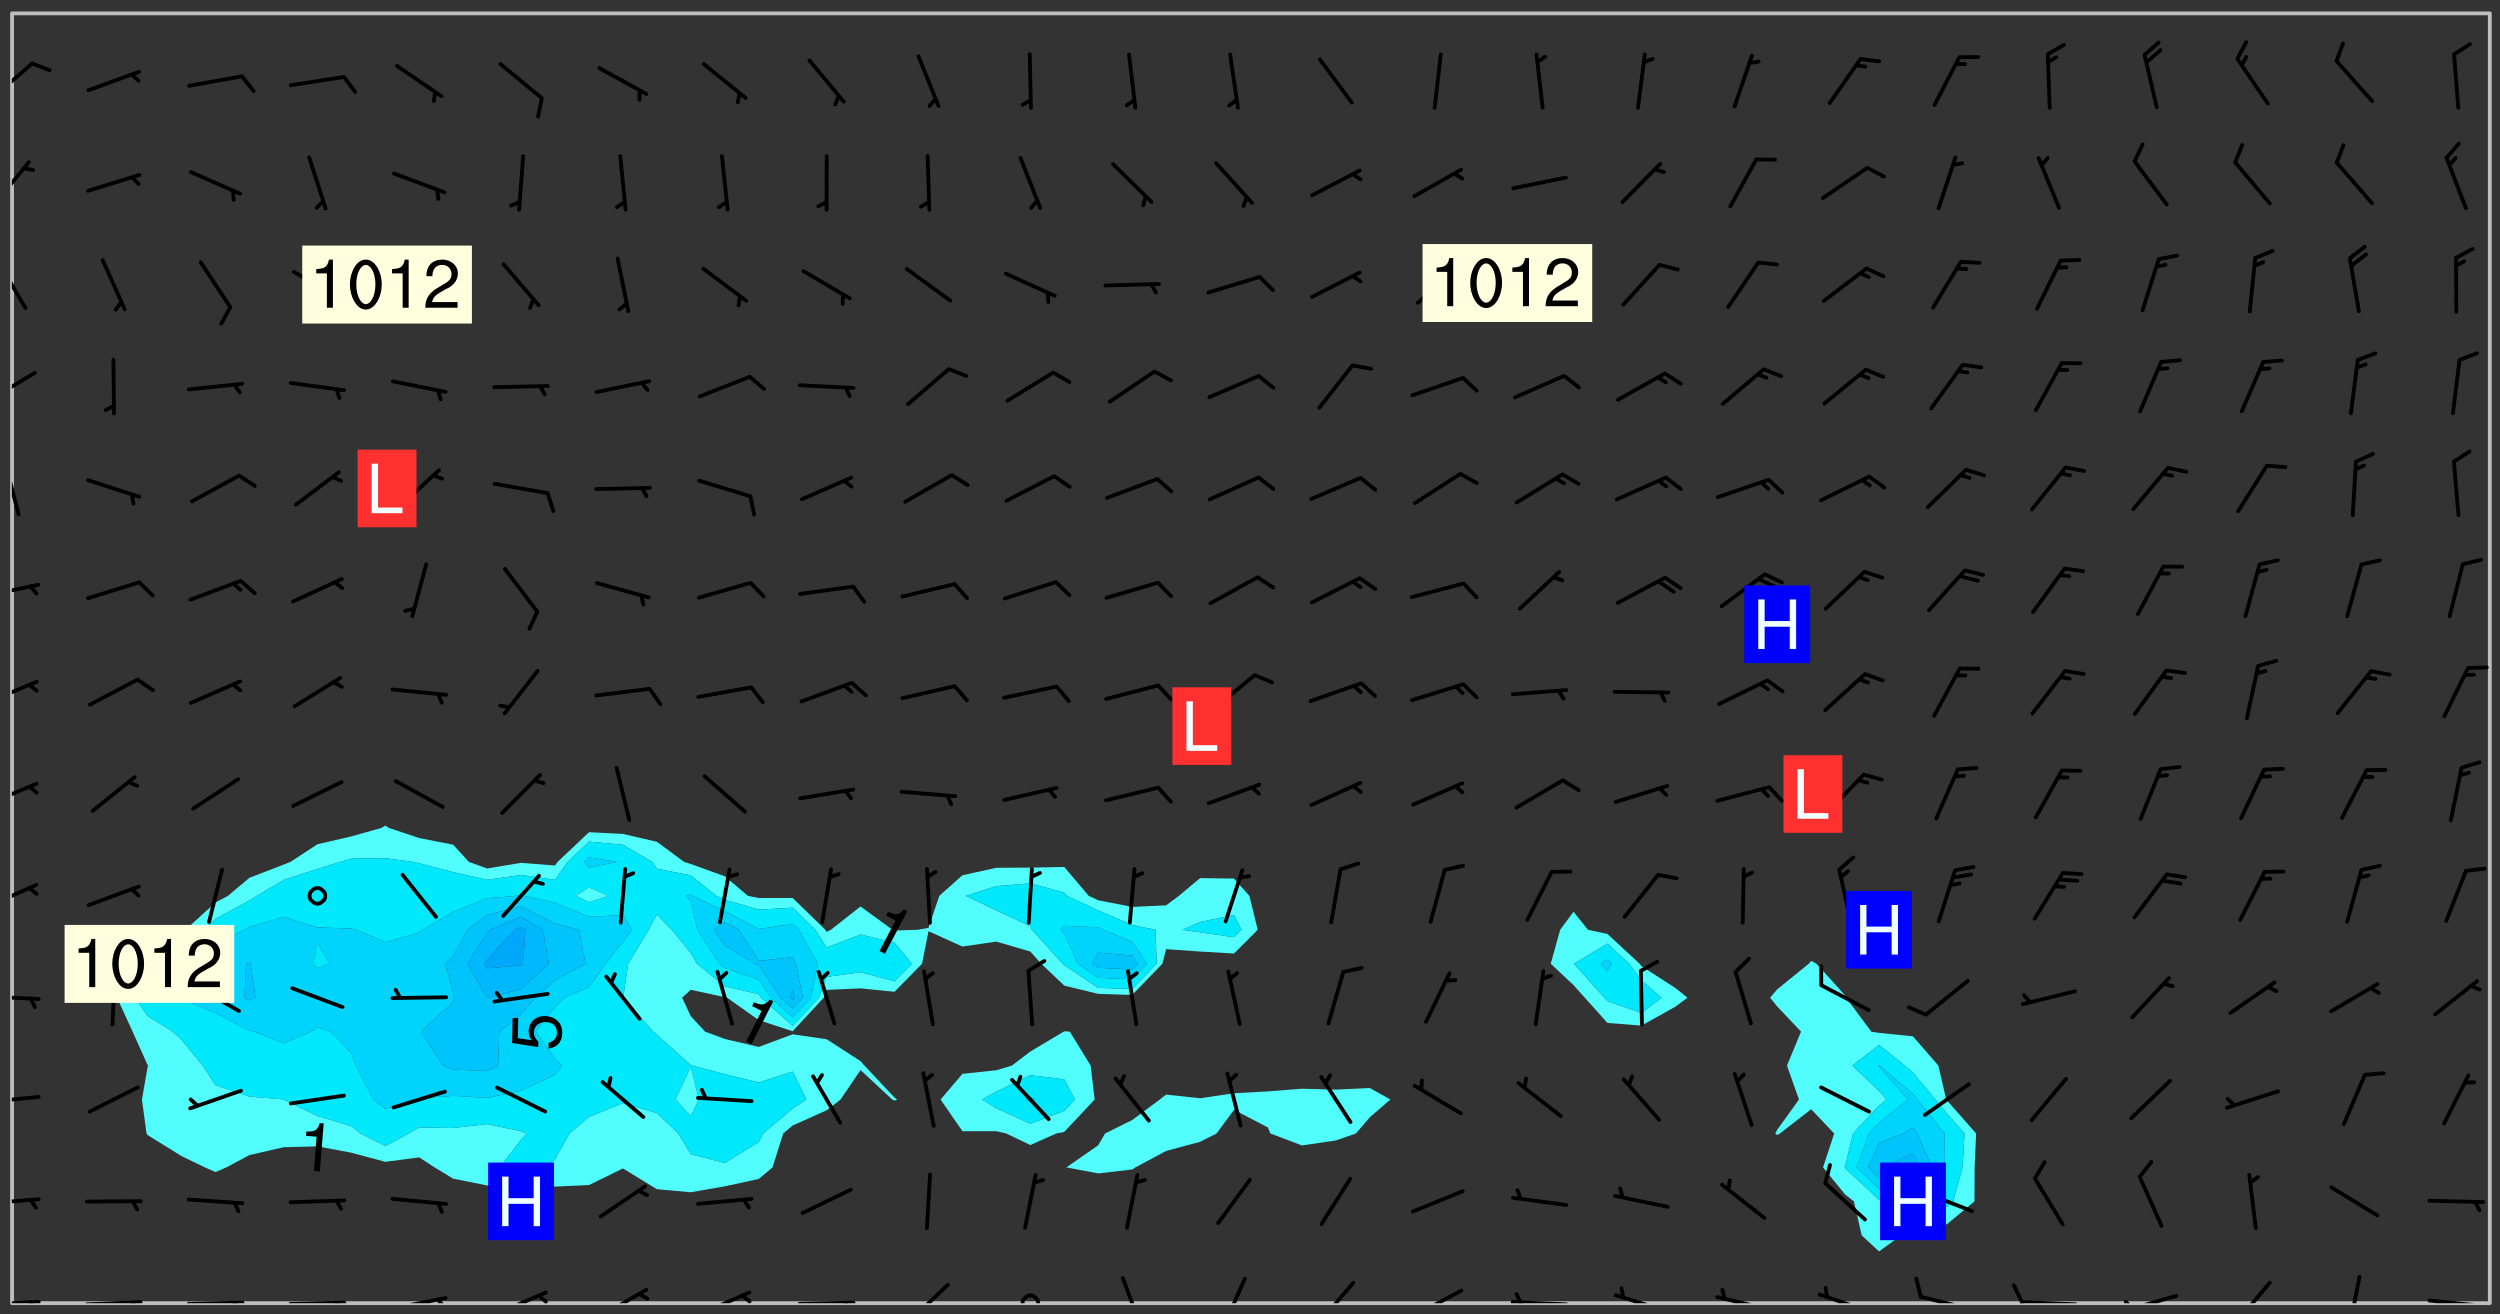 <svg xmlns="http://www.w3.org/2000/svg" role="img" xmlns:xlink="http://www.w3.org/1999/xlink" viewBox="142.45 309.95 326.84 171.84"><rect x="142.45" y="309.95" width="326.84" height="171.84" fill="#333333" stroke="none"/><defs><clipPath id="a"><path d="M144 311.672h1v168.656h-1zm0 0"/></clipPath><clipPath id="b"><path d="M144 311.672h324v168.656H144zm0 0"/></clipPath><clipPath id="c"><path d="M467 311.672h1v168.656h-1zm0 0"/></clipPath><clipPath id="d"><path d="M144 479h4v1.328h-4zm0 0"/></clipPath><clipPath id="e"><path d="M146 479h2v1.328h-2zm0 0"/></clipPath><clipPath id="f"><path d="M153 479h9v1.328h-9zm0 0"/></clipPath><clipPath id="g"><path d="M159 479h2v1.328h-2zm0 0"/></clipPath><clipPath id="h"><path d="M166 480h9v.328h-9zm0 0"/></clipPath><clipPath id="i"><path d="M172 480h2v.328h-2zm0 0"/></clipPath><clipPath id="j"><path d="M180 480h8v.328h-8zm0 0"/></clipPath><clipPath id="k"><path d="M186 480h2v.328h-2zm0 0"/></clipPath><clipPath id="l"><path d="M193 479h8v1.328h-8zm0 0"/></clipPath><clipPath id="m"><path d="M199 479h2v1.328h-2zm0 0"/></clipPath><clipPath id="n"><path d="M207 478h8v2.328h-8zm0 0"/></clipPath><clipPath id="o"><path d="M212 479h3v1.328h-3zm0 0"/></clipPath><clipPath id="p"><path d="M220 478h8v2.328h-8zm0 0"/></clipPath><clipPath id="q"><path d="M233 478h8v2.328h-8zm0 0"/></clipPath><clipPath id="r"><path d="M239 479h2v1.328h-2zm0 0"/></clipPath><clipPath id="s"><path d="M246 480h9v.328h-9zm0 0"/></clipPath><clipPath id="t"><path d="M252 480h2v.328h-2zm0 0"/></clipPath><clipPath id="u"><path d="M261 477h6v3.328h-6zm0 0"/></clipPath><clipPath id="v"><path d="M275 479h4v1.328h-4zm0 0"/></clipPath><clipPath id="w"><path d="M288 476h4v4.328h-4zm0 0"/></clipPath><clipPath id="x"><path d="M302 476h4v4.328h-4zm0 0"/></clipPath><clipPath id="y"><path d="M314 477h6v3.328h-6zm0 0"/></clipPath><clipPath id="z"><path d="M327 478h7v2.328h-7zm0 0"/></clipPath><clipPath id="A"><path d="M326 480h3v.328h-3zm0 0"/></clipPath><clipPath id="B"><path d="M339 479h9v1.328h-9zm0 0"/></clipPath><clipPath id="C"><path d="M340 478h2v2.328h-2zm0 0"/></clipPath><clipPath id="D"><path d="M353 479h8v1.328h-8zm0 0"/></clipPath><clipPath id="E"><path d="M366 479h9v1.328h-9zm0 0"/></clipPath><clipPath id="F"><path d="M367 478h2v2.328h-2zm0 0"/></clipPath><clipPath id="G"><path d="M380 478h8v2.328h-8zm0 0"/></clipPath><clipPath id="H"><path d="M393 479h8v1.328h-8zm0 0"/></clipPath><clipPath id="I"><path d="M406 479h9v1.328h-9zm0 0"/></clipPath><clipPath id="J"><path d="M405 477h3v3.328h-3zm0 0"/></clipPath><clipPath id="K"><path d="M419 479h9v1.328h-9zm0 0"/></clipPath><clipPath id="L"><path d="M420 479h2v1.328h-2zm0 0"/></clipPath><clipPath id="M"><path d="M434 477h6v3.328h-6zm0 0"/></clipPath><clipPath id="N"><path d="M449 476h3v4.328h-3zm0 0"/></clipPath><clipPath id="O"><path d="M459 479h9v1.328h-9zm0 0"/></clipPath><clipPath id="P"><path d="M144 466h4v2h-4zm0 0"/></clipPath><clipPath id="Q"><path d="M144 453h4v2h-4zm0 0"/></clipPath><clipPath id="R"><path d="M144 439h4v2h-4zm0 0"/></clipPath><clipPath id="S"><path d="M144 425h4v4h-4zm0 0"/></clipPath><clipPath id="T"><path d="M144 412h4v4h-4zm0 0"/></clipPath><clipPath id="U"><path d="M144 398h4v5h-4zm0 0"/></clipPath><clipPath id="V"><path d="M144 386h4v3h-4zm0 0"/></clipPath><clipPath id="W"><path d="M144 370h2v8h-2zm0 0"/></clipPath><clipPath id="X"><path d="M144 358h4v5h-4zm0 0"/></clipPath><clipPath id="Y"><path d="M144 343h3v8h-3zm0 0"/></clipPath><clipPath id="Z"><path d="M144 330h3v7h-3zm0 0"/></clipPath><clipPath id="aa"><path d="M144 318h3v6h-3zm0 0"/></clipPath><g id="ab" clip-path="url(#clip1)"><path fill="#fff" fill-opacity="0" fill-rule="evenodd" d="M0 0h1000v1000H0zm0 0"/><path fill="#d3d3d3" fill-opacity="0" fill-rule="evenodd" d="M162.152 355.867l-.234.293.059.234.117.172.176.234.293.348.113.059.117-.172.059-.234.176-.176.465-.176h.699l.234.293.289.816.059.176.176.23.352.234.699.699.172.176.234.348.234.41.289.582.41.465.23.234.234.176.117.23.176.293.172 1.164v.234l.059.289.059.117.117.117.348.41.117.172.176.176.176.234.117.172.172.352.059.234.234.406.234-.059-.176.176-.059.93h-.582l-.234-.113-.348.113-.117.117-.059.293-.059.176-.117.172-.465.293-.059.234-.059.113v.645l.059.172v.41l.059.059v.406l.059.406.117.176.059.059.23.641-.059.293v.699l-.059.582v.234l-.059.23-.055.352v1.922l.055.117h.426l-.367.117-.023.352.891 1.168 1.742.539 1.34.359v.539l.09.809.535.715 1.52.27.891-.086.09 1.164.535.18 1.16-.18 2.055-.984 1.16-.363 1.879-.176 1.695-.18-.18.719-1.516.086-1.25.09-.805.27-1.074.809.27.719.535.898-.18.625-.266.809.266 1.078.625.898.805.18 1.25-.18-.266.723.098.504.055.293v.172l.059.293v.406l.176.117.352.117h.406l.293-.176.113-.117.059-.117.117-.23.059-.176.352-.465.23-.176.176-.059.176.059.059.176.117.988.055.469.059.172.117.234.176.059.816.059h.289l.117.234.059.406.059.352v1.105l.117.293.117.348.289.699.176.352.582.754.352.176.172.059.469.234.641.465.348.234.293.176.293.055.23.062.816.348.293.176.113.172.352.352.117.176.523.641v.289l.059.352v.348l.059.352.059.289.117.059.172.059h.176l.582.234.176.117.176.289.176.234.113.234.293.23.117.117v.41l.059.055.289.234.234.117.059.117.117.172.059.117.23.234.059.176.234.059.117.059-.117.113-.059.117v.117l-.117.293-.117.289v.582l.176.117.117.059.059.117.117.117.113.059.176.348.059.352.059.406v.176l-.059.176-.117.699v.172l.117.176.293.293h.406l.176.117.117.172.117.293v.234h-.527l-.23-.234h-.234l-.176.059-.059.699.059.348.117.176.176.41.117.23.289.469.176.055h.523l.234.059.758.641.059.293v.234l.059.059.23.348v.352l-.117.172v.293l.293.289.293.176.172.059.293.176.293.117.582.406.289.234.293.176.219.16.016.012.23.176.641.523.176.234.117.176.176.176.113.172v.641l.117.176.469.117.582.117.234.059.23.113.293.117.113.059.586.352.289.172.176.062.176.055.176.059.699.352.289.176.234.055.289.176.234.117.641.406.293.117.172.059.234.059.41.059.23.059.234.117.059.172-.41.176.469.059.059.293.113.234.176.055.234.059.176.059.406.117.641.234.117.172.059.234v.176l-.059.117-.059.406.234.234.117.059.348.117.641.23.176.117.289.117.176.176.234.465.582 1.105.176.176.348.176.176.117.352.117 1.047.523.234.059.465.113.293.059.465.176.758.582.234.234.348.465.176.176.289.234.816.699.293.176.289.289.293.176.293.289.695.641.176.176.293.234.289.234.469.289.641.582.348.234.234.293.348.348.352.465.934.992.348.406.117.176.234.059.113.117.645.176.23.113.234.059.293.176.23.117.934.699.406.406.234.176.406.176.234.117.816.348.348.234.234.117.293.289.23.117.758.352.352.172.23.059.293.117.234.059.871.176h.816l.469.23.172.059.875.699.465.117.293.059.176.059.23.059.469.059.348.059.352.059.406.059h.293l.172.059v.23l.176.176h.293l.348.059.352.059.699.117h.641l.465-.234.293-.176.172-.117.41-.172.289-.176.934-.465.469-.293.523-.293.465-.172.465-.176 1.051-.465.289-.117.41-.117.289-.117.527-.176 1.516-.699.582-.348.289-.059.293-.059.348-.117.875-.23.352-.117h.113l.234-.059.875-.234.234-.059h.812l.352-.059.816-.117.172-.059.352-.055.293-.059.23-.059.816-.176.176-.059h.348l.234-.059.465-.117.758-.172.234-.059h.348l.41-.117.289-.059 1.285-.059h.289l.41-.059.23-.059h.176l.875-.117h.406l.41-.117h.348l.352-.113.871-.059h1.75l1.047.289.41.117.289.117.352.117.289.117 1.051.172.289.059h.293l.293.059.172.059.41.059.172.059.117.059h.117l.117.059.352.059h.113l.41.066 1.922.395 1.926.395 1.52.449 1.695.719 2.145.805 1.605-.719 1.43-.805 1.16-1.078 1.25-.449 3.035-.719 1.875-.359 2.145-1.348 2.234-1.254 2.5-1.258 1.695-.449 1.785-.18 1.16-.27.625.539 1.34-.27.715-.988.984-1.344.445-.18.805-.359 1.875-.539 1.785-.449 1.25-.27 1.16-.09 1.699-.09 1.961-.27 1.25-.09h.539l.625-.09h.891l2.145-.18 2.41-.18 2.59-.09 1.695.18 1.609.09 1.43.359 1.16.719 1.875.988 1.16 1.527.266.715.629.09.355.898.535.539.535 1.527 1.074.359h.535l-.805.535.09 1.707.715 2.695.891.805.895.988.715 1.258 1.785.539 1.52-.18.355 1.344 1.609-.805.98-.539.27.27.316-.215.219-.145.801.449.449-.359h.355l.535-.27.539-.719.535-.27.625-.988 1.16.449.84.371 1.395.617 1.695-.18h1.605l1.785.09.18-1.707.535-1.344.805.27.492.848.402.406-.09.539v.359l.715.449.711-.27h1.43l.359.988.445 1.258.715 1.344 1.25.629 1.695.629.715-.18.18-.539.98-.09.449.359.086 1.258-.266.629-.535.18v.539l.715.984.266.539.984.988.801 1.078-.266.359-.09.898-.625 2.332-.355 2.066-.09 1.793-.18.719-.09.539v1.438l-.98 1.883-.359 1.707-.535.898-.805 1.168-.266.539 2.055 1.254.086.359-.355.539-.09-.18v.809l.09 1.438-.445.715-1.074.094-.266.715.535.898.805.719 1.16.809 1.34.27.445.359-.355.449-1.789-.09-1.25-.449-.715-.719-.625-.09-.176 3.59-.188 1.309h89.359V311.703h-55.27v49.082l.762.125 3.289.543 2.023 2.836v2.754l2.352.332 2.348.332h4.051l-1.379 4.16-2.023.707-2.023.703-.543.344-2.594 1.617-.188.117-2.023-2.078-.73-2.742-2.672-2.078-1.375-3.5-.066-.082-1.957-2.672 2.75-1.418v-49.082H294.422v91.414l.117.031.133.012.074.074.105.047.09.059.086.059.09.059.297.297.059.09.031.117.027.117.016.137-.031.117-.059.09-.059.086-.043.105-.047.102-.027.121v.145l.176.27.148.148.074.086.074.074.043.105.062.09.059.086.043.105.059.09.047.102.043.105.059.086.117.18.074.074.062.086.059.09.043.105.059.09.059.086.062.09.059.09.043.102.117.18.074.074.059.086.074.074.09.059.105.047h.148l.133-.016.133.016.102-.047.074-.074.047-.102-.016-.133v-.148l-.047-.105-.027-.117-.047-.102-.027-.121-.043-.102-.062-.09-.043-.102-.043-.105-.031-.117-.016-.133-.012-.137.086-.059.059-.086.121-.031.043.105.016.133v.117l.059.102.059.09.09.059.148.148.059.09.043.105-.012.102.086.059.105.047.086.059.09.059.074.074-.117.027-.105.047-.086.059-.074.074-.059.09-.062.086-.027.121-.047.102-.043.105-.031.117-.012.133-.016.133v.148l.027.117.047.105.043.102.059.09.074.074.09.059.074.074.09.059.059.09.043.105.047.102.117.031.133.016h.148l.117-.031.105.043.043.105.047.102.027.121L299.5 410l.027.117.031.121.027.117.105.043.102.047.133-.016.148.148.062.086.074.074.07.074.09.062.105.043.102.043.117.031.137.016.117-.031.074-.074.027-.117-.012-.133-.031-.121-.027-.117.043-.105h.117l.09.062.117.027h.148l.133.016h.148l.133.016.133-.016h.148l.133-.016.133-.012.137.012.117-.027.133-.016.191-.059-.059.176-.016.133-.027.121-.016.133-.059.086-.133.016-.105.047-.105.043-.117.031-.117.027-.266.031h-.148l-.133.016-.074.074.059.086.148.148.117.18.074.07.09.062.09.059.086.059.09.059.102.043.105.062.105.043.086.059.105.047.102.043.18.117.059.09-.043.102-.047.105.016.133.223.223.059.09.043.102.031.121.043.102.016.133.031.117.012.137.031.117.148.148.102.043.105.043.117.031.133.016.137.016h.117l.117-.031.09-.059.043-.105.047-.102.043-.105.031-.117.012-.133v-.148l-.012-.133-.016-.133-.031-.117-.043-.105-.047-.105-.043-.102-.043-.105-.016-.133.016-.133.027-.117.031-.117.027-.121.047-.102.09-.059.086-.062.074-.074.09-.059.223-.223.059-.086.074-.074.117-.18.059-.086v-.148l-.074-.074-.102-.047-.105-.043-.102-.043-.059-.09-.047-.105-.027-.117.09-.059.117-.031.102-.043.18-.117.148-.148.012-.133-.012-.105-.09-.059-.133.016h-.148l-.133.016-.133-.016-.121-.031-.086-.059-.074-.074-.059-.09-.062-.086-.117-.18-.059-.086.031-.121.086-.059.121-.031.059-.086v-.121l-.031-.117-.059-.09-.059-.086-.047-.105-.027-.117-.016-.133.059-.09.074-.074.09-.059.117-.18.074-.074.059-.086.148-.148.121-.031.133-.016.133.016.074.074.043.105.016.133-.031.117-.117.031-.133.012-.148.148-.043.105-.047.102-.027.121-.031.117v.148l.031.117.043.105.059.09.074.07.074.074.117.031.121.027.117-.027.133-.016h.117l.09.059.074.074.047.105.059.086.102.047.133.016.105.043.086.059-.012.105-.074.074-.18.117-.059.09-.09.059-.07.074-.074.074-.062.09-.027.117-.016.133.016.133-.016.133v.148l.016.133.027.117.031.121.074.074.09.059.086.059.09.059.117.031v.086l-.102.047-.09.059-.266.031-.117.027h-.148l-.105.043-.102.047-.059.09-.062.234-.012.133-.031.121-.016.133v.293l-.012.133.012.137.016.133.133.016.133.012.121.031.086.059.074.074.047.105.043.102.016.133v.445l-.016.133v.445l.031.266.027.117.016.133.031.117.086.211.031.266v.148l-.031.117-.027.117-.031.121-.027.117-.031.117-.031.121-.012.133-.016.133.09.059.117-.031.102.016.047.105-.031.266v.441l-.043.105-.047.105-.043.102-.043.105-.059.086-.031.121-.043.117-.031.117-.016.133.016.133.059.09.105.047.086.059.059.086-.012.137-.031.117-.043.102v.445l-.016.133v.148l-.031.117-.043.105-.027.117-.047.105-.043.102-.031.121-.027.117-.031.133-.031.117-.027.117-.043.105-.031.117-.031.121-.012.133-.016.133v.297l.027.117v.148l.047.398.027.117.059.09.121.031h.148l.133-.016.059.09v.117l-.059.09-.09.059-.102.043-.105.047-.09.059-.086.059-.137.016-.117-.031-.133-.016-.102.047-.062.086-.012.137-.016.133-.031.117-.027.117-.016.133-.031.121v.297l.016.133.031.117v.148l.012.133v.148l-.027.117-.047.102-.027.121-.031.117-.059.09-.074.074-.102.043-.105.047-.117.027-.121.031-.102-.047.059-.086.105-.047.027-.117.031-.117.027-.121.031-.117v-.148l.016-.133-.031-.117-.043-.105-.105.016-.074.074-.102.043-.09.062-.074.074-.043.102-.016.133-.031.117L304.25 426l-.031.117-.027.117-.031.121-.027.117-.031.117-.043.105-.09.059h-.09l-.117-.031-.031-.086.016-.137-.031-.117v-.148l-.012-.133v-.148l-.062-.234-.027-.121-.043-.102-.047-.105-.059-.086-.059-.09-.043-.105-.062-.086-.148-.148-.07-.074-.105-.047-.105-.043-.102-.043-.297-.297-.09-.074-.086-.059-.105-.043-.09-.062-.086-.059-.105-.043-.09-.059-.086-.062-.074-.07-.105-.047-.086-.059-.105-.043-.09-.062-.102-.043-.105-.043-.086-.059-.105-.047-.105-.043-.102-.047-.09-.059-.102-.043-.105-.043-.09-.062-.117-.027-.133-.016-.133.016H299.75l-.133.016-.117-.031-.09-.059-.074-.074-.09-.059-.102-.047h-.148l-.121-.027-.102-.043-.074-.074-.117-.18-.09-.059-.102-.043-.09-.062-.105-.043-.09-.059-.086-.059-.105-.047-.059-.086-.059-.09-.043-.105-.047-.102-.074-.074-.086-.059-.074-.074-.09-.059-.223-.223-.043-.105-.031-.266.105-.043h.145l.105.043.074.074.09.059.086.059.105.047.09.059.148.148.07.074.148.148.062.086.074.074.086.059.074.074.09.062.09.059.086.059.27.176.102.047.105.043.102.043.047-.074.059-.086.074-.074.07-.074.105.043.074.074.059.09.043.102.047.105.043.105.121.027.117-.027.074-.09.043-.105.059-.09.074-.074.105-.043.117-.027.133.012.09.059.148.148.059.09.043.105.047.102.043.105.043.102.105.047.105.043.133.016.086-.059.059-.09.074-.074.105-.043.117.027.105.047.102.043.105.043.102.047.18.117v.117l-.016.133.016.133.016.137.059.086.102.047.121.027.117.031h.148l.117-.031.059-.09.18-.117.059-.09.074-.074.059-.086.117-.18.18-.117.117.031.09.059.043.074-.016.133v.117l.09.059h.148l.133-.016.133-.012.266-.031.105-.043.117-.031.121-.027.074-.074.07-.074.062-.09-.016-.105-.047-.102-.102-.043-.105-.016-.117.027-.266.031h-.148l-.074-.074-.09-.059-.117-.031-.117-.027-.133-.016h-.148l-.133.016h-.297l-.105-.047-.148-.148-.043-.102-.059-.09.223-.223.086-.059.105-.043.117-.031.133-.016.133.016.137.016.102.043.133-.012.09-.062.102-.043.062-.09-.047-.102-.09-.059-.117-.031-.102-.043-.059-.09-.062-.09v-.117l.016-.133.105-.047.074-.07v-.121l-.09-.059-.031-.117.09-.059.074-.074.043-.105.059-.09.047-.102.016-.133v-.148l-.047-.105-.043-.102-.09-.059-.133-.016-.102-.043-.137-.016-.117-.031h-.445l-.133-.016-.133-.012-.133-.016-.117-.031h-.148l-.133-.016-.133-.012-.266-.031-.121-.043-.086-.059-.074-.074v-.148l.012-.133.105-.047.102-.043.133-.016h.152l.133-.016h.293l.121.031.102.043.09.059.234.062.121-.047.09-.059.102-.043.133-.016.105.043.102.047.133.012.121-.027h.145l.121-.031.117-.027.105-.047.074-.074.086-.059.148-.148.059-.086.047-.105.027-.117.016-.105-.102-.043-.09-.059-.117-.031-.105-.043-.09-.062-.074-.086-.074-.074-.102-.043-.105-.047-.102-.043-.059-.09-.047-.102-.086-.211-.062-.086-.059-.09-.074-.074-.086-.059h-.27l-.117.031-.09.059-.102.043-.133.016-.105-.016-.027-.117-.062-.09-.117-.031-.102-.043-.148-.148-.031-.117-.016-.105.074-.074.18-.117.117-.027.117-.031.137.016.102.043.105.043.102.047.105.043.117.031.133.016.117.027.133.016.105-.016.09-.059-.074-.074-.105-.043-.074-.074-.074-.09-.148-.148-.086-.059-.09-.059-.074-.074-.09-.059-.102-.047-.121-.027-.102-.047-.105-.043-.117-.031-.102-.043-.121-.031h-.148l-.117.031-.105.043-.086.062-.18.117-.086.059-.09.059-.105.047-.086.059-.105.043-.102.043-.105.047-.074.074-.059.09-.059.086-.047.105-.059.086-.074.074-.133-.012-.117-.031h-.117l-.074.074-.09.059-.074.074-.09.059-.086.059-.105.047-.102.043-.137.016-.102-.043-.148-.148-.105-.047h-.086l-.105.047-.102.043-.121.031-.117-.031-.074-.074v-.117l.031-.121.074-.07.059-.09.074-.074.117-.031.105-.043h.293l.133-.016.137-.016.102-.043.09-.059.102-.047.09-.059.133-.012.09.059.133.012.09-.059.086-.059.105-.043.09-.059.086-.062.09-.059.148-.148.059-.086.059-.09.105-.043.133-.016.117.027.121.031.059-.059.059-.09.031-.266.027-.117.105.012.133.016.102-.043.09-.059.059-.09.074-.074.059-.09.047-.102.012-.133-.012-.133-.047-.105-.148-.148-.059-.09-.059-.086-.043-.105v-.445l.016-.133v-.148l.012-.133-.059-.059-.09.059-.102-.043-.18-.117-.086-.059-.062-.09-.059-.09-.074-.074-.086-.059-.121.031-.102.012-.105.047-.086.059-.105.043-.148.148-.09.059-.086.059-.09.062-.105.043-.133.016v-.121l.105-.043.117-.031.074-.07.043-.105v-.148l-.027-.117-.148-.148-.133-.016h-.148l-.117.031-.105.043-.102.043-.09.062-.117.027-.074-.074.012-.133-.043-.102-.043-.105-.09-.059-.117.027-.121.031-.117.031-.102.043-.121.031-.102.043-.105.043-.09.059-.102.016v-.117l.016-.133-.059-.09-.074.043-.148.148-.059.09-.074.074-.047.105-.043.102-.074.074-.059.09-.074.074-.059.086-.074.074-.09.062-.074.07-.074.074-.102.016-.133.016-.105-.043v-.121l.148-.148.043-.102.059-.09.047-.102.043-.105.059-.09.031-.117.043-.102.031-.121.027-.117.047-.105.043-.102.043-.105.074-.07.09-.062.09-.059.102-.043h.297l.266-.031.105-.043-.074-.074-.117-.031-.105-.043-.09-.059-.102-.047-.09-.059-.102-.043-.105-.043-.09-.062-.086-.059-.105-.043-.102-.043-.121-.031-.117-.031-.102-.043L297.5 410.25l-.102-.043-.09-.059-.043-.105-.016-.133.102-.043.133-.016.137.016.133-.016.102-.043.059-.09.016-.105-.09-.059-.074-.074-.102-.043-.09-.059-.148-.148-.043-.105-.016-.133v-.293l-.059-.09-.09-.059-.074-.074-.043-.105-.031-.117-.059-.09-.074-.074-.117-.027-.074-.074-.09-.059-.09-.062-.086-.059-.074-.074-.059-.086-.047-.105-.086-.059-.148-.148-.195-.059-.133.016-.102.043-.074.074-.047.102-.043.105-.059.09-.059.086-.297.297-.09.059h-.086l-.062-.086-.043-.105.031-.117.059-.09.027-.117-.012-.133-.09-.062-.105.047-.117.027-.117.031-.27.176-.102.047-.117.027-.105.047-.09.059-.102.043-.059-.086-.047-.105.016-.133.047-.105.07-.074.074-.07.059-.09v-.148l-.043-.105h-.238l-.102.047-.031.117-.027.117-.031.121-.074.043-.133.016-.074-.047-.043-.102-.043-.105-.047-.102-.043-.105-.121.031-.102.043-.133.016-.117.031-.105.043-.09.059-.102.047-.121.027-.133.016-.102-.043-.059-.09-.047-.105-.043-.102-.043-.105v-.117l.059-.09.086-.059.18-.117.102-.047.105-.043.105-.059.102-.043.09-.062.102-.043.105-.059.102-.047.09-.059.105-.043.102-.043.09-.062.102-.043.137-.016.117.031.102.043.121.031.102.043.105.047.102.043.105.043.102.047.105.043.102.043.105.047.086.059.105.043.117.031.105.043.102.047.09.059.105.043.102.043.105.047.117.027.102.047.121.027h.148l.086-.059.016-.102.059-.09-.027-.117-.074-.074-.117-.18-.074-.074-.09-.074-.18-.117-.086-.059-.105-.043-.102-.047-.27-.176-.059-.09-.074-.074-.059-.09-.043-.102-.031-.117-.016-.137v-.562l-.012-.133-.016-.133-.031-.117-.016-.133-.012-.133-.031-.121-.223-.223-.059-.086-.016-.105.031-.117.133-.016v-91.414H172.992v1.453l-.059.234-.352 1.051-.172.523-.117.348-.176.41-.117.172-.234.293-.23.059h-.352l-.117.059-.23.406v.293l.117.176.23.23.117.234.641.758.293.465.176.234.23.352.234.348.641.816.176.465.172.41.117.695.176.469.117 1.398.059.465v.875l.117 1.047v4.781l-.059.465-.352 1.281-.176.523-.113.41-.352.93L172.934 336l-.234.582-.117.176-.172.348-.176.406-.352.816-.059.293-.113.293-.117.289-.059.176-.117.875-.059.406-.059.117-.059.176-.059.172-.23.527-.117.172v.234l-.117.234-.059.172-.176.586v.289l-.059.176v.293l-.059.113-.059.527v.172l-.055.234v2.621l-.176.816-.117.176-.176.234-.117.172-.113.234-.586.934-.23.289-.293.465-.176.234-.289.352-.352.699-.113.23-.176.41-.176.23-.406.527-.816.699-.293.172-.289.234-.176.117-.176.176-.523.406-.527.176-.172.176-.234.055-.641.176h-.758m12.211 31.023l-1.074.449.359.895 1.25-.715.445-.539-.98-.09"/><path fill="#d3d3d3" fill-opacity="0" fill-rule="evenodd" d="M201.508 416.598h-.895l.449.629.98.359.805-.09.445-.988-.176.09-.715-.355-.895.355m154.621 59.07l-.059-.523v-.293l.113-.293.059-.23.469-.469h.113l.117-.113.117-.059h.176l.234-.059h.348l.234.059.117.059.23.172.059.176.117.582v.293l-.117.176-.172.289-.176.176-.527.523-.23.234-.117.059h-.176l-.117-.059-.406-.293-.176-.117-.117-.059-.059-.113-.055-.117m6.641-10.957l-.059-.172v-1.109l.059-.172.176-.059.172-.059h.176l.234-.059.117.059.059.699-.059.172-.117.176-.117.059-.234.523-.113.059h-.234l-.059-.117m9.613-14.391l-.117-.176v-.699l.293-.875.117-.172.176-.352.113-.23.117-.293.352-.758.117-.23.172-.234h.176l.117-.059h.641l.117.059.234.234.172.113.352.293.117.117.113.176v.113l.117.059.117.117v.699l-.059.176v.23l-.059.176-.348 1.051-.117.23-.117.234-.117.059-.23.234-.641.289h-.875l-.41-.117-.641-.465"/><path fill="none" stroke="#bebebe" stroke-linecap="round" stroke-linejoin="round" stroke-miterlimit="10" stroke-width=".5" d="M467.957 311.695H144.027v168.625h323.93v-168.625"/><g clip-path="url(#a)"><path fill="#fff" fill-opacity="0" fill-rule="evenodd" d="M144 475.891v4.438h.004H144V311.672h.004H144v164.219"/></g><g clip-path="url(#b)"><path fill="#fff" fill-opacity="0" fill-rule="evenodd" d="M144.004 480.328V311.672h48.816V417.879l-.512.312-3.926 1.105-4.438 1.031-3.52 2.301-.918.367-4.441 1.711-2.82 2.363-1.617.867-3.934 3.57-.504.32-4.438 1.836-2.637 2.281-1.367 4.438 2.035 4.438 1.969 4.383.07.059-.07.168-.746 4.27.598 4.438.148.215 4.438 2.746 3.051 1.477 1.387.613 1.398-.613 3.039-1.613 4.441-1.023 4.438-.121 4.438.836 4.438 1.188 4.441-.578 2.004 1.312 2.434 1.469 4.438.891 4.438.68 4.441-.535 4.438-.199 4.438-2.172 4.438 2.715 4.438.398 4.441-.777 4.438-.961 1.797-1.508 1.402-4.438 1.238-1.047 4.438-1.984 1.82-1.406 2.617-3.855 4.141 3.855.301.145.34-.145-.34-.258-3.93-4.18-.512-.582-4.438-2.867-4.438-.641-4.438 1.648-4.438-1.043-2.578-.957-1.863-2.016-1.137-2.422 1.137-1.031 4.441.969.297.062 4.141 2.938 4.438 1.449 4.059-4.387.379-1.016 4.438-.199 4.441.445 3.598-3.668.84-4.254 4.438 2.008 4.438-.645 4.441 1.297 1.418 1.594 3.02 2.859v5.973l-.07.043-4.367 2.598-2.414 1.844-2.027.605-4.438.473-2.855 3.359 2.855 4.141h4.438l1.285.297 3.156 1.512 3.387-1.512 1.051-.207 3.969-4.23-.52-4.438-2.727-4.441-.723-.043v-5.973l4.438 1.082 4.438.141 3.945-4.082.492-1.906 4.441.312 4.438.262 3.098-3.105-1.094-4.438-2.004-2.262-4.438-.059-2.773 2.32-1.668 1.242-4.438.199-4.438-.863-1.242-.578-3.195-3.777-4.438.086-4.441.023-4.438.977-3.023 2.691-1.414 4.18-1.422.258-3.016.094-.266-.094-4.176-3.051-3.883 3.051-.555.266-.168-.266-4.27-4.16-4.438.008-1.41-.285-3.027-2.555-4.441-1.609-.875-.277L228.328 420l-4.438-1.02-4.438-.227-4.109 3.875-.328.473-4.441-.348-4.438.742-2.391-.867-2.047-2.242-4.438-.871-3.961-1.324-.48-.312V311.672h128.715v140.52l-4.438.211-4.441-.117-4.438.348-4.438.242-4.438.656-4.441-.477-.828.645-3.609 2.68-3.543 1.758-.895 1.543-4.168 2.895 4.168.781 4.438-.512.418-.27 4.02-2.156 4.441-1.191 2.156-1.09 2.281-3.094 4.438 2.316.305.777 4.133 1.566 4.441-.652 2.617-.914 1.82-2.121 2.691-2.316-2.691-1.508V311.672h26.629v117.477l-1.742 2.359-1.234 4.438 2.977 2.793 1.473 1.645 2.965 3.301 4.441.352 4.438-2.473 1.586-1.18-1.586-1.27-4.438-2.859-.227-.309-4.215-3.891-2.543-.547-1.895-2.359V311.672h31.07v123.906l-.312.367-4.129 3.348-.93 1.09.93 1.148 3.117 3.289-1.84 4.441 1.57 4.438-2.848 3.957-.254.48.254.207.359-.207 4.082-3.168 3.012 3.168-1.457 4.438 2.883 3.531 1.152.91 1.016 4.438 2.27 2.105 2.898-2.105 1.539-.527 4.438-.926 3.598-2.984.023-4.441.195-4.438-3.816-4.328-.09-.109-1.031-4.438-3.316-3.824-4.438-.453-1.012-.164-3.301-4.438-.125-.297-3.738-4.141-.699-.367V311.672h88.762v168.656H144.004"/></g><path fill="#50fcfc" fill-rule="evenodd" d="M159.785 444.82l-2.035-4.438 1.367-4.438 2.637-2.281 4.438-1.836.504-.32 3.934-3.57 1.617-.867 2.82-2.363 4.441-1.711.918-.367 3.52-2.301 4.438-1.031 3.926-1.105.512-.312.48.312 3.961 1.324 4.438.871 2.047 2.242 2.391.867 4.438-.742 4.441.348.328-.473 4.109-3.875v1.23l-2.805 2.645-1.633 2.34-4.441-.625-4.438.625-4.438-1.004-4.438-1.156-.84-.18-3.602-.484-4.438.051-1.477.434-2.961.926L179.508 425l-3.465 2.07-.977.602-4.438 2.402-1.578 1.434-2.859 1.82-3.746 2.617-.691 1.387-1.664 3.051 1.664 2.406 3.277 2.031 1.16 1.078 2.758 3.363 1.68 2.555 4.438 1.496 4.441.371.027.016 4.41 2.152 4.438 1.328 1.199.957 3.238 1.641 3.074-1.641 1.367-.793 4.438.078 4.438-.512 4.438.945.738.281-.738.793-2.785 3.645 2.785.895 3.332-.895 1.109-1.039 1.871-3.398 2.566-2.16 4.438-1.809 4.438 1.305 2.797 2.664 1.641 2.711 4.441 1.148 4.438-2.73.586-1.129 3.852-3.254 1.793-1.184-1.793-3.656-4.438 1.434-4.438-1.094-4.277-1.121-.164-.062-4.438-3.957-.484-.422-3.922-4.438.656-4.438 2.688-4.438 1.062-1.992 1.953 1.992 2.484 3.062.809 1.375 3.633 2.949 4.438 1.043.297.445 4.141 3.703 3.426-3.703 1.012-2.707 4.438-.625 4.441 1.203 2.266-2.309-2.266-2.734-4.441-1.078-4.438 1.703-1.477-2.328-2.961-2.887-4.438.25-4.438-1.277-1.113-.523-3.328-2.668-4.438-.879-.609-.895-3.828-2.227-4.438-.418v-1.23l4.438.227L228.328 420l3.562 2.629.875.277 4.441 1.609 3.027 2.555 1.41.285 4.438-.008 4.27 4.16.168.266.555-.266 3.883-3.051 4.176 3.051.266.094 3.016-.094 1.422-.258 1.414-4.18 3.023-2.691 4.438-.977 4.441-.023v2.062l-4.441.352-3.996 1.277 3.996 1.902 4.441 2.07.207.465 4.012 4.438.219.207 4.438 2.949 4.438.156 3.203-3.312-.152-4.438-3.051-.625-4.438-1.91-4.082-1.902-.355-.422-4.438-1.207v-2.062l4.438-.086 3.195 3.777 1.242.578 4.438.863 4.438-.199 1.668-1.242 2.773-2.32 4.438.059v4.762l-4.438.91-2.309 1.027 2.309.324 4.438.648.973-.973-.973-1.938v-4.762l2.004 2.262 1.094 4.438-3.098 3.105-4.438-.262-4.441-.312-.492 1.906-3.945 4.082-4.438-.141-4.438-1.082-3.02-2.859-1.418-1.594-4.441-1.297-4.438.645-4.438-2.008-.84 4.254-3.598 3.668-4.441-.445-4.438.199-.379 1.016-4.059 4.387-4.438-1.449-4.141-2.938-.297-.062-4.441-.969-1.137 1.031 1.137 2.422 1.863 2.016 2.578.957 4.438 1.043 4.438-1.648 4.438.641 4.438 2.867.512.582 3.93 4.18.34.258-.34.145-.301-.145-4.141-3.855-2.617 3.855-1.82 1.406-4.438 1.984-1.238 1.047-1.402 4.438-1.797 1.508-4.438.961-4.441.777-4.438-.398-4.438-2.715-4.438 2.172-4.438.199-4.441.535-4.438-.68-4.438-.891-2.434-1.469-2.004-1.312-4.441.578-4.438-1.188-4.438-.836-4.438.121-4.441 1.023-3.039 1.613-1.398.613-1.387-.613-3.051-1.477-4.438-2.746-.148-.215-.598-4.438.746-4.27.07-.168-.07-.059-1.969-4.383"/><path fill="#00e8fc" fill-rule="evenodd" d="M161.754 442.789l-1.664-2.406 1.664-3.051.691-1.387 3.746-2.617 2.859-1.82 1.578-1.434 4.438-2.402.977-.602L179.508 425l4.438-1.445 2.961-.926 1.477-.434 4.438-.051 3.602.484.84.18 4.438 1.156 4.438 1.004 4.438-.625v2.652l-.703.074-3.734.312-4.438 1.777-4.004 2.348-.434.348-4.441 1.281-3.77-1.629-.668-.168-4.438-.137-4.438-1.367-4.441 1.305-.664.367-3.773 1.977-4.438 2.344-.168.117-.035 4.438.203.137 4.438 1.891 4.438 2.301.625.109 3.816 1.516 3.617-1.516.82-.578 1.777.578 2.66 2.852.59 1.59 2.277 4.438 1.57 1.207 3.918-1.207.523-.18 4.438-.305 4.438.266 4.438-.934 4.441-2.105.891-1.18-.891-.891-2.531-3.551 2.531-3.281 1.219-1.156 3.219-1.414 2.172-3.023 2.266-2.844 1.176-1.594-1.176-1.945-4.438.246-4.438-1.844-4.105-.895-.336-.074v-2.652l4.441.625 1.633-2.34 2.805-2.645v2.055l-.629.59.629.75v2.598l-1.707 1.094 1.707.809 2.539-.809-2.539-1.094v-2.598l3.668-.75-3.668-.59v-2.055l4.438.418 3.828 2.227.609.895 4.438.879v2.492l-.641.176.641.672.836 3.766 2.898 4.438.707.57 4.438 1.512 1.574 2.355 2.863 2.562 2.367-2.562.961-4.438-2.543-4.438-.785-.766-4.438.66-4.438-2.34-4.227-1.992-.215-.176v-2.492l3.328 2.668 1.113.523 4.438 1.277 4.438-.25 2.961 2.887 1.477 2.328 4.438-1.703 4.441 1.078v2.684l-.117.051.117.043.039-.043-.039-.051v-2.684l2.266 2.734-2.266 2.309-4.441-1.203-4.438.625-1.012 2.707-3.426 3.703-4.141-3.703-.297-.445-4.438-1.043-3.633-2.949-.809-1.375-2.484-3.062-1.953-1.992-1.062 1.992-2.688 4.438-.656 4.438 3.922 4.438.484.422 4.438 3.957v.242l-2 4.258 2 2.141 1.043-2.141-1.043-4.258v-.242l.164.062 4.277 1.121 4.438 1.094 4.438-1.434 1.793 3.656-1.793 1.184-3.852 3.254-.586 1.129-4.438 2.73-4.441-1.148-1.641-2.711-2.797-2.664-4.438-1.305-4.438 1.809-2.566 2.16-1.871 3.398-1.109 1.039-3.332.895-2.785-.895 2.785-3.645.738-.793-.738-.281-4.438-.945-4.438.512-4.438-.078-1.367.793-3.074 1.641-3.238-1.641-1.199-.957-4.438-1.328-4.41-2.152-.027-.016-4.441-.371-4.438-1.496-1.68-2.555-2.758-3.363-1.16-1.078-3.277-2.031"/><path fill="#00d4fc" fill-rule="evenodd" d="M166.191 440.52l-.203-.137.035-4.438.168-.117 4.438-2.344 3.773-1.977.664-.367v4.668l-.441.137-.207 4.438.648.367.773-.367-.605-4.438-.168-.137v-4.668l4.441-1.305 4.438 1.367v1.992l-.559 2.75.559.574 1.598-.574-1.598-2.75v-1.992l4.438.137.668.168 3.77 1.629 4.441-1.281.434-.348 4.004-2.348 4.438-1.777 3.734-.312.703-.074v1.41l-4.438 1.168-2.551 1.934-1.887 3.484-1.078.953 1.078 3.715.148.723-.148.547-4.223 3.891 2.91 4.441 1.312.531 4.438.164 1.434-.695.152-4.441 2.852-2.234L212.5 440.383l2.516-2.324L219 435.945l-.84-4.438-3.145-.801-4.441-2.301v-1.41l.336.074 4.105.895 4.438 1.844 4.438-.246 1.176 1.945-1.176 1.594-2.266 2.844-2.172 3.023-3.219 1.414-1.219 1.156-2.531 3.281 2.531 3.551.891.891-.891 1.18-4.441 2.105-4.438.934-4.438-.266-4.438.305-.523.18-3.918 1.207-1.57-1.207-2.277-4.438-.59-1.59-2.66-2.852-1.777-.578-.82.578-3.617 1.516-3.816-1.516-.625-.109-4.438-2.301-4.438-1.891"/><path fill="#00c4fc" fill-rule="evenodd" d="M175.066 440.75l-.648-.367.207-4.438.441-.137.168.137.605 4.438-.773.367"/><path fill="#00e8fc" fill-rule="evenodd" d="M183.945 433.195l-.559 2.75.559.574 1.598-.574-1.598-2.75"/><path fill="#00c4fc" fill-rule="evenodd" d="M200.387 449.262l-2.91-4.441 4.223-3.891.148-.547-.148-.723-1.078-3.715 1.078-.953 1.887-3.484 2.551-1.934 4.438-1.168v1.371l-4.055 1.73-.383.414-2.594 4.023 2.57 4.438.023.039.07-.039 4.367-1.117 3.629-3.32-.785-4.438-2.844-1.73v-1.371l4.441 2.301 3.145.801.84 4.438-3.984 2.113-2.516 2.324-1.926 2.203-2.852 2.234-.152 4.441-1.434.695-4.438-.164-1.312-.531"/><path fill="#00b8fc" fill-rule="evenodd" d="M206.113 440.383l-2.57-4.438 2.594-4.023.383-.414 4.055-1.73v1.371l-.836.359-3.602 3.898-.348.539.348.602 4.438-.398.227-.203.359-4.438-.586-.359v-1.371l2.844 1.73.785 4.438-3.629 3.32-4.367 1.117-.07.039-.023-.039"/><path fill="#00a8fc" fill-rule="evenodd" d="M206.137 436.547l-.348-.602.348-.539 3.602-3.898.836-.359.586.359-.359 4.438-.227.203-4.438.398"/><path fill="#50fcfc" fill-rule="evenodd" d="M219.453 425.977l-1.707 1.094 1.707.809 2.539-.809-2.539-1.094"/><path fill="#00d4fc" fill-rule="evenodd" d="M219.453 423.379l-.629-.75.629-.59 3.668.59-3.668.75"/><path fill="#50fcfc" fill-rule="evenodd" d="M232.766 449.441l-2 4.258 2 2.141 1.043-2.141-1.043-4.258"/><path fill="#00d4fc" fill-rule="evenodd" d="M232.766 427.742l-.641-.672.641-.176.215.176 4.227 1.992v1.469l-1.441.977 1.441 2.07 3.969 2.367.469.172 2.848 4.266 1.59 1.422 1.312-1.422-.867-4.438-.445-.863-4.438.484-2.621-4.059-1.816-.977v-1.469l4.438 2.34 4.438-.66.785.766 2.543 4.438-.961 4.438-2.367 2.562-2.863-2.562-1.574-2.355-4.438-1.512-.707-.57-2.898-4.438-.836-3.766"/><path fill="#00c4fc" fill-rule="evenodd" d="M237.207 433.578l-1.441-2.07 1.441-.977 1.816.977 2.621 4.059 4.438-.484v4.305l-.312.996.312.281.258-.281-.258-.996v-4.305l.445.863.867 4.438-1.312 1.422-1.59-1.422-2.848-4.266-.469-.172-3.969-2.367"/><path fill="#00b8fc" fill-rule="evenodd" d="M246.082 440.664l-.312-.281.312-.996.258.996-.258.281"/><path fill="#00d4fc" fill-rule="evenodd" d="M259.398 435.988l-.117-.043.117-.051.039.051-.039.043"/><path fill="#50fcfc" fill-rule="evenodd" d="M268.273 457.84l-2.855-4.141 2.855-3.359 4.438-.473 2.027-.605 2.414-1.844v3.102l-4.441 2.125-1.863 1.055 1.863 1.137 4.441 2.023 4.438-1.68 1.391-1.48-1.391-2.641-4.438-.539v-3.102l4.367-2.598.07-.043.723.043 2.727 4.441.52 4.438-3.969 4.23-1.051.207-3.387 1.512-3.156-1.512-1.285-.297h-4.438"/><path fill="#00e8fc" fill-rule="evenodd" d="M272.711 428.973l-3.996-1.902 3.996-1.277 4.441-.352 4.438 1.207v4.34l-.461.52.461.504 1.789 3.934 2.648 1.848 4.438.18 1.961-2.027-1.961-2.895-3.766-1.543-.672-.332-4.438-.188v-4.34l.355.422 4.082 1.902 4.438 1.91 3.051.625.152 4.438-3.203 3.312-4.438-.156-4.438-2.949-.219-.207-4.012-4.438-.207-.465-4.441-2.07m0 25.863l-1.863-1.137 1.863-1.055 4.441-2.125v2.836l-.602.344.602.34.672-.34-.672-.344v-2.836l4.438.539 1.391 2.641-1.391 1.48-4.438 1.68-4.441-2.023"/><path fill="#00d4fc" fill-rule="evenodd" d="M277.152 454.039l-.602-.34.602-.344.672.344-.672.34m4.438-22.027l-.461-.504.461-.52 4.438.188V434.5l-.77 1.445.77.539 4.438.203.719-.742-.719-1.062-4.438-.383v-3.324l.672.332 3.766 1.543 1.961 2.895-1.961 2.027-4.438-.18-2.648-1.848-1.789-3.934"/><path fill="#50fcfc" fill-rule="evenodd" d="M286.027 463.355l-4.168-.781 4.168-2.895.895-1.543 3.543-1.758 3.609-2.68.828-.645 4.441.477 4.438-.656 4.438-.242 4.438-.348 4.441.117 4.438-.211 2.691 1.508-2.691 2.316-1.82 2.121-2.617.914-4.441.652-4.133-1.566-.305-.777-4.438-2.316-2.281 3.094-2.156 1.09-4.441 1.191-4.02 2.156-.418.27-4.438.512"/><path fill="#00c4fc" fill-rule="evenodd" d="M286.027 436.484l-.77-.539.77-1.445 4.438.383.719 1.062-.719.742-4.438-.203"/><path fill="#00e8fc" fill-rule="evenodd" d="M299.344 431.832l-2.309-.324 2.309-1.027 4.438-.91.973 1.938-.973.973-4.438-.648"/><path fill="#50fcfc" fill-rule="evenodd" d="M348.164 438.738l-2.977-2.793 1.234-4.438 1.742-2.359 1.895 2.359 2.543.547v1.254l-4.387 2.637 3.98 4.438.406.453 4.441 1.551 2.633-2.004-2.633-2.266-1.586-2.172-2.855-2.637v-1.254l4.215 3.891.227.309 4.438 2.859 1.586 1.27-1.586 1.18-4.438 2.473-4.441-.352-2.965-3.301-1.473-1.645"/><path fill="#00e8fc" fill-rule="evenodd" d="M352.195 440.383l-3.98-4.438 4.387-2.637v2.09l-.906.547.906.992.594-.992-.594-.547v-2.09l2.855 2.637 1.586 2.172 2.633 2.266-2.633 2.004-4.441-1.551-.406-.453"/><path fill="#00d4fc" fill-rule="evenodd" d="M352.602 436.938l-.906-.992.906-.547.594.547-.594.992"/><path fill="#50fcfc" fill-rule="evenodd" d="M374.793 441.531l-.93-1.148.93-1.09 4.129-3.348.312-.367.699.367 3.738 4.141.125.297 3.301 4.438 1.012.164v1.574l-3.496 2.703 3.496 3.32.965 1.117-.965.781-3.402 3.656-1.035 4.285-.082.152.082.102 4.438 4.129 4.438.191.316.02 4.121.688.832-.688 1.203-4.441.27-4.438-2.305-2.613-1.5-1.824-2.938-3.531-1.055-.906-3.383-2.703v-1.574l4.438.453 3.316 3.824 1.031 4.438.09.109 3.816 4.328-.195 4.438-.023 4.441L396.984 470l-4.438.926-1.539.527-2.898 2.105-2.27-2.105-1.016-4.438-1.152-.91-2.883-3.531 1.457-4.438-3.012-3.168-4.082 3.168-.359.207-.254-.207.254-.48 2.848-3.957-1.57-4.438 1.84-4.441-3.117-3.289"/><path fill="#00e8fc" fill-rule="evenodd" d="M383.672 462.676l-.082-.102.082-.152 1.035-4.285 3.402-3.656.965-.781-.965-1.117-3.496-3.32 3.496-2.703v2.617l-.109.086.109.102 3.746 4.336-3.746 3.027-1.312 1.41-1.645 4.438 2.957 2.805 4.438.383 4.074-3.188.055-4.438-3.543-4.438-.586-.703-4.332-3.734-.105-.086v-2.617l3.383 2.703 1.055.906 2.938 3.531 1.5 1.824 2.305 2.613-.27 4.438-1.203 4.441-.832.688-4.121-.688-.316-.02-4.438-.191-4.438-4.129"/><path fill="#00d4fc" fill-rule="evenodd" d="M388.109 465.379l-2.957-2.805 1.645-4.438 1.312-1.41 3.746-3.027-3.746-4.336-.109-.102.109-.086.105.086 4.332 3.734v4.395l-1.285.746-3.152 1.238-1.449 3.199 1.449 1.375 4.438.574 2.496-1.949-1.949-4.438-.547-.746v-4.395l.586.703 3.543 4.438-.055 4.438-4.074 3.188-4.438-.383"/><path fill="#00c4fc" fill-rule="evenodd" d="M388.109 463.949l-1.449-1.375 1.449-3.199 3.152-1.238 1.285-.746v3.387l-4.164 1.797 4.164.715.914-.715-.914-1.797v-3.387l.547.746 1.949 4.438-2.496 1.949-4.438-.574"/><path fill="#00b8fc" fill-rule="evenodd" d="M392.547 463.289l-4.164-.715 4.164-1.797.914 1.797-.914.715"/><g clip-path="url(#c)"><path fill="#fff" fill-opacity="0" fill-rule="evenodd" d="M467.996 480.328H468V311.672h-.004H468v168.656h-.004"/></g><path fill="#fff" fill-opacity="0" fill-rule="evenodd" d="M253.734 434.395l5.168 2.723 4.645-8.812-5.168-2.723-4.645 8.812"/><path fill-rule="evenodd" d="M260.617 428.836l.453.238-2.934 5.57-.699-.367 2.094-3.973-1.227-.648.258-.492.523.203.25.07.246.027.246-.027.25-.105.262-.195.277-.301"/><path fill="#fff" fill-opacity="0" fill-rule="evenodd" d="M236.301 446.309l5.215 2.625 4.48-8.895-5.219-2.629-4.477 8.898"/><path fill-rule="evenodd" d="M243.078 440.621l.457.23-2.832 5.621-.703-.355 2.02-4.008-1.238-.625.25-.496.527.195.25.062.246.023.242-.035.25-.109.262-.199.27-.305"/><path fill="#fff" fill-opacity="0" fill-rule="evenodd" d="M180.125 464.602l5.82.465.793-9.93-5.824-.461-.789 9.926"/><path fill-rule="evenodd" d="M184.258 456.777l.508.043-.5 6.273-.785-.062.355-4.477-1.383-.109.043-.555.562-.02.258-.031.234-.074.215-.125.191-.195.164-.281.137-.387"/><path fill="#fff" fill-opacity="0" fill-rule="evenodd" d="M217.715 448.953l.148-7.926-10.191-.188-.148 7.922 10.191.191"/><path fill-rule="evenodd" d="M209.402 446.316l.062-3.285.738.012-.047 2.637 1.801.266-.16-.23-.129-.273-.082-.324-.023-.383.031-.324.09-.336.156-.328.219-.309.297-.27.176-.113.195-.094.219-.078.238-.055.262-.035.281-.008.441.043.418.109.383.18.332.246.277.312.113.18.094.199.078.211.051.23.031.246.008.262-.043.465-.109.398-.168.328-.223.273-.262.215-.305.168-.332.121-.355.078.016-.785.234-.078.207-.098.184-.117.156-.145.129-.164.094-.188.059-.211.023-.23-.016-.312-.066-.285-.117-.246-.16-.211-.215-.168-.258-.125-.309-.082-.359-.031-.262.012-.262.059-.254.098-.23.141-.195.191-.156.234-.105.285-.039.34.027.34.105.281.18.277.266.316-.016.695-3.414-.527"/><g clip-path="url(#d)"><path fill="none" stroke="#000" stroke-linecap="round" stroke-linejoin="round" stroke-miterlimit="10" stroke-width=".5" d="M147.508 480.156l-7.016.348"/></g><g clip-path="url(#e)"><path fill="none" stroke="#000" stroke-linecap="round" stroke-linejoin="round" stroke-miterlimit="10" stroke-width=".5" d="M146.488 480.207l.629 1.051"/></g><g clip-path="url(#f)"><path fill="none" stroke="#000" stroke-linecap="round" stroke-linejoin="round" stroke-miterlimit="10" stroke-width=".5" d="M160.824 480.184l-7.02.289"/></g><g clip-path="url(#g)"><path fill="none" stroke="#000" stroke-linecap="round" stroke-linejoin="round" stroke-miterlimit="10" stroke-width=".5" d="M159.805 480.227l.621 1.059"/></g><g clip-path="url(#h)"><path fill="none" stroke="#000" stroke-linecap="round" stroke-linejoin="round" stroke-miterlimit="10" stroke-width=".5" d="M174.145 480.25l-7.027.156"/></g><g clip-path="url(#i)"><path fill="none" stroke="#000" stroke-linecap="round" stroke-linejoin="round" stroke-miterlimit="10" stroke-width=".5" d="M173.121 480.273l.598 1.07"/></g><g clip-path="url(#j)"><path fill="none" stroke="#000" stroke-linecap="round" stroke-linejoin="round" stroke-miterlimit="10" stroke-width=".5" d="M187.457 480.254l-7.023.152"/></g><g clip-path="url(#k)"><path fill="none" stroke="#000" stroke-linecap="round" stroke-linejoin="round" stroke-miterlimit="10" stroke-width=".5" d="M186.438 480.273l.598 1.07"/></g><g clip-path="url(#l)"><path fill="none" stroke="#000" stroke-linecap="round" stroke-linejoin="round" stroke-miterlimit="10" stroke-width=".5" d="M200.707 479.641l-6.895 1.375"/></g><g clip-path="url(#m)"><path fill="none" stroke="#000" stroke-linecap="round" stroke-linejoin="round" stroke-miterlimit="10" stroke-width=".5" d="M199.703 479.844l.777.949"/></g><g clip-path="url(#n)"><path fill="none" stroke="#000" stroke-linecap="round" stroke-linejoin="round" stroke-miterlimit="10" stroke-width=".5" d="M213.801 478.934l-6.449 2.793"/></g><g clip-path="url(#o)"><path fill="none" stroke="#000" stroke-linecap="round" stroke-linejoin="round" stroke-miterlimit="10" stroke-width=".5" d="M212.863 479.34l.957.766"/></g><g clip-path="url(#p)"><path fill="none" stroke="#000" stroke-linecap="round" stroke-linejoin="round" stroke-miterlimit="10" stroke-width=".5" d="M226.938 478.578l-6.094 3.5"/></g><path fill="none" stroke="#000" stroke-linecap="round" stroke-linejoin="round" stroke-miterlimit="10" stroke-width=".5" d="M226.051 479.09l1.039.652"/><g clip-path="url(#q)"><path fill="none" stroke="#000" stroke-linecap="round" stroke-linejoin="round" stroke-miterlimit="10" stroke-width=".5" d="M240.426 478.918l-6.438 2.82"/></g><g clip-path="url(#r)"><path fill="none" stroke="#000" stroke-linecap="round" stroke-linejoin="round" stroke-miterlimit="10" stroke-width=".5" d="M239.488 479.328l.961.762"/></g><g clip-path="url(#s)"><path fill="none" stroke="#000" stroke-linecap="round" stroke-linejoin="round" stroke-miterlimit="10" stroke-width=".5" d="M254.035 480.258l-7.027.141"/></g><g clip-path="url(#t)"><path fill="none" stroke="#000" stroke-linecap="round" stroke-linejoin="round" stroke-miterlimit="10" stroke-width=".5" d="M253.012 480.277l.598 1.074"/></g><g clip-path="url(#u)"><path fill="none" stroke="#000" stroke-linecap="round" stroke-linejoin="round" stroke-miterlimit="10" stroke-width=".5" d="M266.383 477.91l-5.098 4.836"/></g><g clip-path="url(#v)"><path fill="none" stroke="#000" stroke-linecap="round" stroke-linejoin="round" stroke-miterlimit="10" stroke-width=".5" d="M278.172 480.328l-.02-.199-.059-.191-.094-.176-.457-.379-.191-.059-.199-.02-.199.02-.195.059-.457.379-.094.176-.059.191-.02.199.02.199.059.191.094.18.457.375.195.059.199.02.199-.02.191-.059.457-.375.094-.18.059-.191.02-.199"/></g><g clip-path="url(#w)"><path fill="none" stroke="#000" stroke-linecap="round" stroke-linejoin="round" stroke-miterlimit="10" stroke-width=".5" d="M289.246 477.035l2.441 6.59"/></g><g clip-path="url(#x)"><path fill="none" stroke="#000" stroke-linecap="round" stroke-linejoin="round" stroke-miterlimit="10" stroke-width=".5" d="M305.203 477.117l-2.844 6.426"/></g><g clip-path="url(#y)"><path fill="none" stroke="#000" stroke-linecap="round" stroke-linejoin="round" stroke-miterlimit="10" stroke-width=".5" d="M314.812 483l4.566-5.344"/></g><g clip-path="url(#z)"><path fill="none" stroke="#000" stroke-linecap="round" stroke-linejoin="round" stroke-miterlimit="10" stroke-width=".5" d="M327.309 481.98l6.203-3.305"/></g><g clip-path="url(#A)"><path fill="none" stroke="#000" stroke-linecap="round" stroke-linejoin="round" stroke-miterlimit="10" stroke-width=".5" d="M328.211 481.5l-1.016-.684"/></g><g clip-path="url(#B)"><path fill="none" stroke="#000" stroke-linecap="round" stroke-linejoin="round" stroke-miterlimit="10" stroke-width=".5" d="M340.215 480.18l7.023.297"/></g><g clip-path="url(#C)"><path fill="none" stroke="#000" stroke-linecap="round" stroke-linejoin="round" stroke-miterlimit="10" stroke-width=".5" d="M341.238 480.223l-.531-1.105"/></g><g clip-path="url(#D)"><path fill="none" stroke="#000" stroke-linecap="round" stroke-linejoin="round" stroke-miterlimit="10" stroke-width=".5" d="M353.688 479.285l6.707 2.09"/></g><path fill="none" stroke="#000" stroke-linecap="round" stroke-linejoin="round" stroke-miterlimit="10" stroke-width=".5" d="M354.664 479.586l-.23-1.203"/><g clip-path="url(#E)"><path fill="none" stroke="#000" stroke-linecap="round" stroke-linejoin="round" stroke-miterlimit="10" stroke-width=".5" d="M366.934 479.527l6.844 1.602"/></g><g clip-path="url(#F)"><path fill="none" stroke="#000" stroke-linecap="round" stroke-linejoin="round" stroke-miterlimit="10" stroke-width=".5" d="M367.93 479.762l-.312-1.188"/></g><g clip-path="url(#G)"><path fill="none" stroke="#000" stroke-linecap="round" stroke-linejoin="round" stroke-miterlimit="10" stroke-width=".5" d="M380.348 479.195l6.648 2.27"/></g><path fill="none" stroke="#000" stroke-linecap="round" stroke-linejoin="round" stroke-miterlimit="10" stroke-width=".5" d="M381.312 479.523l-.195-1.211"/><g clip-path="url(#H)"><path fill="none" stroke="#000" stroke-linecap="round" stroke-linejoin="round" stroke-miterlimit="10" stroke-width=".5" d="M393.574 479.488l6.824 1.68"/></g><path fill="none" stroke="#000" stroke-linecap="round" stroke-linejoin="round" stroke-miterlimit="10" stroke-width=".5" d="M393.574 479.488l-.598-2.379"/><g clip-path="url(#I)"><path fill="none" stroke="#000" stroke-linecap="round" stroke-linejoin="round" stroke-miterlimit="10" stroke-width=".5" d="M406.789 480.184l7.023.289"/></g><g clip-path="url(#J)"><path fill="none" stroke="#000" stroke-linecap="round" stroke-linejoin="round" stroke-miterlimit="10" stroke-width=".5" d="M406.789 480.184l-1.059-2.211"/></g><g clip-path="url(#K)"><path fill="none" stroke="#000" stroke-linecap="round" stroke-linejoin="round" stroke-miterlimit="10" stroke-width=".5" d="M420.242 481.305l6.75-1.949"/></g><g clip-path="url(#L)"><path fill="none" stroke="#000" stroke-linecap="round" stroke-linejoin="round" stroke-miterlimit="10" stroke-width=".5" d="M421.223 481.02l-.852-.879"/></g><g clip-path="url(#M)"><path fill="none" stroke="#000" stroke-linecap="round" stroke-linejoin="round" stroke-miterlimit="10" stroke-width=".5" d="M434.668 483.016l4.527-5.371"/></g><g clip-path="url(#N)"><path fill="none" stroke="#000" stroke-linecap="round" stroke-linejoin="round" stroke-miterlimit="10" stroke-width=".5" d="M449.566 483.777l1.359-6.895"/></g><g clip-path="url(#O)"><path fill="none" stroke="#000" stroke-linecap="round" stroke-linejoin="round" stroke-miterlimit="10" stroke-width=".5" d="M460.066 479.973l6.992.711"/></g><g clip-path="url(#P)"><path fill="none" stroke="#000" stroke-linecap="round" stroke-linejoin="round" stroke-miterlimit="10" stroke-width=".5" d="M147.504 466.734l-7.008.559"/></g><path fill="none" stroke="#000" stroke-linecap="round" stroke-linejoin="round" stroke-miterlimit="10" stroke-width=".5" d="M146.484 466.816l.66 1.035m13.684-.863l-7.027.051m6.004-.043l.586 1.078m13.746-.816l-7.012-.488m5.992.418l.496 1.121m13.844-1.418l-7.023.246m6-.211l.613 1.062m13.711-.641l-6.996-.668m5.977.57l.473 1.133m13.703-2.469l-6.676 2.199m5.703-1.879l.887.848m12.973-2.039l-5.82 3.941m4.973-3.367l1.086.574m13.664.5l-6.996.645m5.98-.551l.672 1.027m13.324-2.328l-6.324 3.059m16.68-5.035l-.41 7.012m14.211-6.953l-1.375 6.895m1.172-5.891l1.176-.352m12.332-.652l-1.359 6.895m1.164-5.891l1.172-.355m13.738-.035l-4.156 5.668m13.512.133l3.762-5.934m8.18 4.289l6.512-2.645m6.574.859l6.965.926m-5.949-.793l-.43-1.148m12.773.766l6.879 1.426m-5.879-1.219l-.344-1.18m13.332-.48l5.531 4.332m-4.727-3.703l.215-1.207m12.469.375l5.188 4.738m-5.188-4.738l.613-2.379m12.02 3.477l6.551 2.543m-6.551-2.543l-.289-2.438m15.059.703l3.641 6.012m-3.641-6.012l1.258-2.105m12.449 1.902l2.859 6.418m-2.859-6.418l1.512-1.934m12.805 1.656l.855 6.973m-.73-5.957l1.004-.707m15.613 5.008l-6-3.66m19.828 1.914l-7.023-.168m6 .145l.551 1.098"/><g clip-path="url(#Q)"><path fill="none" stroke="#000" stroke-linecap="round" stroke-linejoin="round" stroke-miterlimit="10" stroke-width=".5" d="M147.496 453.359l-6.992.68"/></g><path fill="none" stroke="#000" stroke-linecap="round" stroke-linejoin="round" stroke-miterlimit="10" stroke-width=".5" d="M160.453 452.117l-6.273 3.164m13.133-.43l6.637-2.305m-5.672 1.969l-.898-.832m13.09.527l6.953-1.027m6.48 1.555l6.715-2.078m6.812-.527l6.289 3.133m7.504-3.855l5.336 4.574M222 452.078l.266-1.199m11.434 2.605l7.012.426m-5.992-.363l-.508-1.117m14.535-1.762l3.551 6.062m-3.035-5.184l.645-1.043m13.25-.254l1.359 6.895m-1.16-5.891l.949-.773m10.449.648l4.793 5.141m-4.094-4.395l.398-1.16m12.434.23l4.359 5.508m-3.727-4.707l.492-1.125m13.508-.328l1.727 6.812m-1.477-5.82l.91-.824m11.105.293l3.824 5.891m-3.27-5.035l.594-1.074m11.062 1.359l6.031 3.609m-5.152-3.086l.062-1.223m12.617.344l5.543 4.32m-4.734-3.691l.211-1.211m12.75.102l4.637 5.281m-3.961-4.512l.434-1.148m13.422-.316l2.203 6.672m-1.883-5.703l.848-.887m10.113 1.672l6.273 3.164m7.297.43l5.762-4.027M412.551 451l-4.5 5.398m13.035-.262l5.059-4.875m7.441 3.516l6.691-2.156m-5.715 1.844l-.883-.855m17.945-3.141l-2.758 6.461m2.758-6.461l2.445-.211m11.078.305l-3.172 6.273m2.711-5.359l1.227-.027"/><g clip-path="url(#R)"><path fill="none" stroke="#000" stroke-linecap="round" stroke-linejoin="round" stroke-miterlimit="10" stroke-width=".5" d="M147.508 440.555l-7.016-.344"/></g><path fill="none" stroke="#000" stroke-linecap="round" stroke-linejoin="round" stroke-miterlimit="10" stroke-width=".5" d="M146.488 440.504l.523 1.109m10.145 2.281l.32-7.02m10.098 1.777l6.113 3.465m6.969-2.969l6.578 2.469m6.512-1.18l7.027-.109m-6.004.094l-.594-1.074m12.922 1.535l6.957-.996m-5.945.852l-.723-.992m14.324-2.121l4.355 5.516m-3.719-4.711l.492-1.125m13.41-.301l1.91 6.762m-1.633-5.781l.887-.848m12.082-.113l2.047 6.723m-1.75-5.746l.871-.867m12.598-.215l1.148 6.934m-.98-5.926l.973-.746m12.5-.301l.496 7.008m-.496-7.008l2.082-1.301m10.938 1.336l1.09 6.941m-.934-5.934l.98-.734m11.977-.238l1.492 6.867m-1.273-5.867l.934-.793m13.883-.148l-1.949 6.75m1.949-6.75l2.402-.504m11.473.719l-3.066 6.32m2.621-5.402l1.223-.043m11.504-1.191l-1.004 6.953m.859-5.941l1.152-.414m11.734-.633l.145 7.023m-.145-7.023l2.145-1.195m10.242 1.34l2.004 6.734m-2.004-6.734l1.746-1.723m9.457 3.461l6.223 3.262m-6.223-3.262l-.016-2.457m13.711 6.297l5.465-4.418m-5.465 4.418l-2.258-.961m14.895-.41l6.824-1.676m-5.832 1.43l-.816-.914m18.949-2.246l-4.801 5.133m4.105-4.383l1.184.316m13.316-.496l-5.781 3.996m4.941-3.414l1.09.562m13.203-.934l-6.055 3.57m5.172-3.051l1.047.641m12.879-1.555l-5.512 4.359m4.711-3.727l1.125.492"/><g clip-path="url(#S)"><path fill="none" stroke="#000" stroke-linecap="round" stroke-linejoin="round" stroke-miterlimit="10" stroke-width=".5" d="M147.207 425.633l-6.414 2.871"/></g><path fill="none" stroke="#000" stroke-linecap="round" stroke-linejoin="round" stroke-miterlimit="10" stroke-width=".5" d="M146.273 426.051l.969.754m13.367-.953l-6.59 2.434m5.633-2.082l.914.816m10.914-3.359l-1.703 6.816m15.191-3.406l-.02-.203-.059-.191-.094-.176-.461-.375-.191-.059-.199-.02-.199.02-.191.059-.461.375-.094.176-.059.191-.02.203.02.199.059.191.094.176.461.375.191.059.199.02.199-.02.191-.059.461-.375.094-.176.059-.191.02-.199m14.48 2.746l-4.375-5.496m17.84.125l-4.68 5.246m4-4.48l1.191.289m10.762-1.934l-.594 7.004m.508-5.984l1.129-.48m12.609-.492l-1.27 6.91m1.086-5.906l1.168-.371m12.277-.645l-1.164 6.934m.996-5.922l1.164-.391m11.539-.664l.398 7.02m-.34-5.996l1.051-.637m12.613-.383l-.418 7.012m.355-5.992l1.117-.512m12.355-.504l-.609 7.004m.52-5.984l1.133-.48m13.059-.375l-2.184 6.676m1.867-5.707l1.207-.211m11.938-.883l-1.207 6.926m1.207-6.926l2.332-.762m11.301.836l-1.844 6.781m1.844-6.781l2.395-.547m11.59.805l-3.184 6.262m3.184-6.262l2.457-.047m11.457.43l-4.379 5.496m4.379-5.496l2.414.453m8.785-1.219l-.145 7.027m.121-6.004l1.098-.555m11.398-.383l1.539 6.855m-1.539-6.855l1.859-1.598m-1.637 2.594l.93-.797m14.004-.117l-2.145 6.691m2.145-6.691l2.414-.434m-2.727 1.406l2.414-.434m-2.727 1.406l1.207-.215m13.5-1.379l-3.68 5.988m3.68-5.988l2.449.152m-2.984.719l2.449.152m-2.984.719l1.223.078m13.434-1.637l-4.219 5.621m4.219-5.621l2.422.379m-3.035.441l2.422.379m10.992-1.52l-3.191 6.262m3.191-6.262l2.453-.043m-2.918.953l1.227-.02m11.891-1.148l-1.867 6.777m1.867-6.777l2.395-.535m-2.664 1.523l1.195-.27m12.742-.598l-2.574 6.539m2.574-6.539l2.438-.281"/><g clip-path="url(#T)"><path fill="none" stroke="#000" stroke-linecap="round" stroke-linejoin="round" stroke-miterlimit="10" stroke-width=".5" d="M147.246 412.414l-6.492 2.68"/></g><path fill="none" stroke="#000" stroke-linecap="round" stroke-linejoin="round" stroke-miterlimit="10" stroke-width=".5" d="M146.301 412.801l.949.781m12.805-2.027l-5.48 4.398m4.684-3.758l1.129.484m13.184-.852l-5.879 3.848m19.406-3.477l-6.305 3.109m19.547.141l-6.156-3.391m18.871-.793l-4.961 4.977m4.238-4.254l1.176.355m9.555-2.004l1.656 6.828m15.129-1.098l-5.281-4.633m19.422 1.738l-6.934 1.152m5.922-.984l.746.977m13.613-.277l-7-.582m5.98.5l.484 1.125m13.773-2.117l-6.848 1.57m5.852-1.34l.805.926m13.496-1.199l-6.828 1.656m6.828-1.656l1.633 1.832m11.566-2.219l-6.594 2.426m5.633-2.07l.918.816m13.262-1.406l-6.402 2.898m5.473-2.477l.969.75m13.301-1.121l-6.449 2.793m5.508-2.387l.961.766m13.098-1.555l-6.059 3.562m6.059-3.562l2.094 1.285m11.551-.543l-6.715 2.078m5.738-1.777l.871.867m13.461-1.023l-6.797 1.789m6.797-1.789l1.664 1.805m-2.652-1.543l.832.898m12.504-2.805l-4.859 5.078m4.859-5.078l2.359.664m-3.066.074l1.18.332m11.824-1.75l-2.824 6.434m2.824-6.434l2.449-.18m-2.859 1.117l1.223-.09m12.797-.699l-3.414 6.141m3.414-6.141l2.453.043m-2.949.848l1.227.023m12.191-1.102l-2.625 6.516m2.625-6.516l2.441-.262m-2.824 1.207l1.219-.129m12.672-.734l-3.012 6.352m3.012-6.352l2.449-.113M438 411.504l1.223-.059m12.637-.812l-3.227 6.242m3.227-6.242l2.457-.027m-2.926.934l1.227-.012m11.648-1.215l-1.406 6.883m1.406-6.883l2.352-.699m-2.559 1.699l1.176-.348"/><g clip-path="url(#U)"><path fill="none" stroke="#000" stroke-linecap="round" stroke-linejoin="round" stroke-miterlimit="10" stroke-width=".5" d="M147.242 399.082l-6.484 2.711"/></g><path fill="none" stroke="#000" stroke-linecap="round" stroke-linejoin="round" stroke-miterlimit="10" stroke-width=".5" d="M146.297 399.477l.949.777m13.176-1.453l-6.215 3.277m6.215-3.277l2.031 1.379m11.398-1.148l-6.441 2.812m5.504-2.402l.961.762m13.059-1.613l-5.977 3.699m5.105-3.16l1.062.617m13.633 1.039l-6.992-.695m5.973.598l.465 1.133m8.219 1.395l4.309-5.551m-3.684 4.742l-1.207-.211m19.539-2.191l-6.977.867m6.977-.867l1.41 2.008m11.875-2.195l-6.918 1.242m6.918-1.242l1.516 1.93m11.637-2.523l-6.594 2.43m6.594-2.43l1.832 1.637m-2.789-1.281l.914.816m13.488-.742l-6.852 1.574m6.852-1.574l1.605 1.852m11.719-1.801l-6.871 1.469m6.871-1.469l1.578 1.879m11.703-2.023l-6.801 1.762m6.801-1.762l1.66 1.809m10.969-3.16l-5.43 4.461m5.43-4.461l2.266.945m11.648.125l-6.629 2.324m6.629-2.324l1.805 1.66m-2.77-1.324l.902.832m13.418-1.051l-6.711 2.086m6.711-2.086l1.742 1.73m-2.719-1.426l.871.863m13.57-.395l-7.008.539m5.988-.461l.656 1.035m13.688-.797l-7.027-.09m6.004.074l.562 1.09m13.418-2.664l-6.312 3.09m6.312-3.09l1.988 1.438m-2.906-.988l.992.719m12.688-1.988l-5.203 4.727m5.203-4.727l2.309.832m-3.066-.145l1.152.414m11.988-1.828l-3.34 6.18m3.34-6.18l2.457.02m-2.941.879l1.227.012m13.047-.602l-4.289 5.566m4.289-5.566l2.422.41m-3.047.398l1.211.207m12.648-1.078l-4.129 5.688m4.129-5.688l2.43.34m-3.031.488l1.215.172m11.379-1.59l-1.48 6.867m1.48-6.867l2.363-.668m-2.578 1.668l1.18-.336m13.801.023l-4.383 5.492m4.383-5.492l2.414.453m-3.051.348l1.207.227m12.102-1.434l-3.098 6.309m3.098-6.309l2.453-.078m-2.902.996l1.227-.039"/><g clip-path="url(#V)"><path fill="none" stroke="#000" stroke-linecap="round" stroke-linejoin="round" stroke-miterlimit="10" stroke-width=".5" d="M147.438 386.402l-6.875 1.445"/></g><path fill="none" stroke="#000" stroke-linecap="round" stroke-linejoin="round" stroke-miterlimit="10" stroke-width=".5" d="M146.438 386.609l.785.941m13.449-1.465l-6.715 2.074m6.715-2.074l1.742 1.73m11.504-1.93l-6.578 2.473m6.578-2.473l1.84 1.625m-2.797-1.266l.922.812m13.254-1.406l-6.383 2.941m5.453-2.512l.977.742m9.168 3.695l1.816-6.789m-1.551 5.801l-1.195.277m17.277.113l-4.246-5.598m4.246 5.598l-1.031 2.227m15.609-4.086l-6.773-1.879m5.785 1.605l.266 1.199m14.027-2.832l-6.754 1.934m6.754-1.934l1.703 1.77M254 386.641l-6.961.965M254 386.641l1.438 1.988m11.816-2.32l-6.836 1.633m6.836-1.633l1.621 1.836m11.621-2.094l-6.691 2.148m6.691-2.148l1.758 1.707m11.582-1.629l-6.742 1.988m6.742-1.988l1.719 1.754m11.301-2.461l-6.148 3.402m6.148-3.402l2.055 1.34m11.32-1.223l-6.27 3.168m6.27-3.168l2.008 1.414M319.32 386l1 .707m13.488-.473l-6.797 1.777m6.797-1.777l1.664 1.805m10.82-3.316l-5.133 4.801m4.387-4.102l1.16.398m13.438-.344l-6.207 3.297m6.207-3.297l2.031 1.371m-2.934-.895l2.031 1.375m11.906-2.297l-5.648 4.184m5.648-4.184l2.215 1.059m-3.035-.449l2.215 1.055m11.645-1.992l-5.098 4.84m5.098-4.84l2.328.781m-3.07-.074l1.164.387m12.699-1.281l-4.707 5.215m4.707-5.215l2.383.598m-3.066.16l2.379.598m11.332-1.59l-4.133 5.684m4.133-5.684l2.43.344m-3.031.484l1.215.172m12.297-1.254l-3.32 6.191m3.32-6.191l2.453.008m-2.938.891l1.227.004m11.836-1.195l-1.848 6.777m1.848-6.777l2.395-.543m-2.664 1.527l1.199-.27m12.398-.711l-1.871 6.773m1.871-6.773l2.395-.535m10.848.516l-1.73 6.809m1.73-6.809l2.387-.582"/><g clip-path="url(#W)"><path fill="none" stroke="#000" stroke-linecap="round" stroke-linejoin="round" stroke-miterlimit="10" stroke-width=".5" d="M144.887 377.207l-1.773-6.797"/></g><path fill="none" stroke="#000" stroke-linecap="round" stroke-linejoin="round" stroke-miterlimit="10" stroke-width=".5" d="M160.656 374.891l-6.684-2.164m5.711 1.848l.215 1.211m13.816-3.66l-6.168 3.367m6.168-3.367l2.047 1.348M186.75 371.691l-5.609 4.234m4.793-3.617l1.113.516m12.797-1.398l-5.164 4.766m4.41-4.074l1.16.406m13.785 1.895l-6.918-1.219m6.918 1.219l.758 2.336m12.609-3.023l-7.023.156m6.004-.133l.598 1.07m13.586.004l-6.723-2.039m6.723 2.039l.473 2.406m12.699-4.836l-6.438 2.82m5.5-2.41l.965.762m13.117-1.512l-6.094 3.496m6.094-3.496l2.078 1.309m11.312-1.168l-6.246 3.219m6.246-3.219l2.016 1.398m11.465-1.023l-6.578 2.469m6.578-2.469l1.84 1.621m11.391-1.828l-6.406 2.883m6.406-2.883l1.941 1.504m11.402-1.445l-6.465 2.762m6.465-2.762l1.91 1.539m11.125-2.062l-5.906 3.812m5.906-3.812l2.145 1.195m11.211-1.129l-5.984 3.68m5.984-3.68l2.117 1.238m-2.988-.703l1.059.621m13.344-.746l-6.418 2.859m6.418-2.859l1.934 1.508m-2.867-1.094l.969.758m13.395-.879l-6.648 2.27m6.648-2.27l1.793 1.68m-2.758-1.348l.895.84m13.215-1.586l-6.305 3.102m6.305-3.102l1.988 1.434m-2.906-.984l.996.719M399.5 371.352l-5.027 4.914m5.027-4.914l2.336.742m-3.07-.027l1.172.371m12.562-1.371l-4.398 5.484m4.398-5.484l2.41.457m-3.051.34l1.207.23m12.809-.977L421.359 376.5m4.516-5.383l2.398.508m-3.055.273l1.199.254m12.391-1.316l-3.754 5.945m3.754-5.945l2.445.184m9.203-.719l-.422 7.016m.422-7.016l2.234-1.02m-2.293 2.039l1.113-.508m11.75-.504l.602 7m-.602-7l2.059-1.336"/><g clip-path="url(#X)"><path fill="none" stroke="#000" stroke-linecap="round" stroke-linejoin="round" stroke-miterlimit="10" stroke-width=".5" d="M140.984 362.297l6.031-3.609"/></g><path fill="none" stroke="#000" stroke-linecap="round" stroke-linejoin="round" stroke-miterlimit="10" stroke-width=".5" d="M157.352 364.008l-.074-7.027m.062 6.004l-1.074.586M174.125 360.125l-6.988.738m5.973-.633l.684 1.016m13.633-.281l-6.961-.945m5.949.809l.426 1.148m13.867-.793l-6.891-1.379m5.887 1.176l.352 1.176m14.035-1.738l-7.027.152m6.004-.133l.598 1.074m13.668-1.73l-6.883 1.422m5.879-1.215l.785.945m13.363-1.727l-6.539 2.574m6.539-2.574l1.863 1.594m11.691-.133l-7.02-.352m5.996.301l.523 1.113M266.5 358.203l-5.332 4.578m5.332-4.578l2.285.895m11.359-.445l-5.984 3.684m5.984-3.684l2.113 1.242m11.117-1.371l-5.82 3.938m5.82-3.938l2.168 1.148m11.465-.566l-6.457 2.773m6.457-2.773l1.914 1.539m10.34-2.918l-4.332 5.531m4.332-5.531l2.418.43m12.059 1.203l-6.652 2.27m6.652-2.27l1.789 1.68m11.418-1.953l-6.438 2.816m6.438-2.816l1.922 1.523m11.242-1.832l-6.133 3.43m6.133-3.43l2.062 1.328m-2.957-.828l1.031.664m12.793-1.715l-5.367 4.535m5.367-4.535l2.281.91m-3.062-.25l1.141.453m12.992-1.07l-5.441 4.445m5.441-4.445l2.266.949m-3.055-.301l1.129.473m12.312-1.746l-4.113 5.699m4.113-5.699l2.43.332m-3.027.496l1.215.168m12.336-1.227l-3.387 6.156m3.387-6.156l2.453.035m-2.945.863l1.227.016m12.266-1.066l-2.762 6.461m2.762-6.461l2.445-.207m-2.848 1.148l1.223-.105m12.52-.824l-2.809 6.441m2.809-6.441l2.445-.191m-2.855 1.129l1.223-.098m11.547-1.105l-.898 6.969m.898-6.969l2.297-.863m-2.426 1.879l1.148-.434m12.277-.582l-.863 6.973m.863-6.973l2.293-.879"/><g clip-path="url(#Y)"><path fill="none" stroke="#000" stroke-linecap="round" stroke-linejoin="round" stroke-miterlimit="10" stroke-width=".5" d="M142.227 344.145l3.547 6.066"/></g><path fill="none" stroke="#000" stroke-linecap="round" stroke-linejoin="round" stroke-miterlimit="10" stroke-width=".5" d="M158.75 350.387l-2.867-6.418m2.449 5.484l-.754.969m14.984-.309l-3.867-5.867m3.867 5.867l-1.176 2.152m15.648-3.414l-6.18-3.344m5.281 2.855l-.008 1.227m11.762 1.043l-1.262-6.91m1.078 5.906l-.961.762m16.117-.547l-4.574-5.332m3.91 4.559l-.449 1.141m12.84.41l-1.398-6.887m1.195 5.887l-.949.777m16.582-1.117l-5.629-4.207m4.809 3.598l-.188 1.211m14.539-.926l-6.059-3.559m5.176 3.043l-.051 1.223m14.059-.418l-5.68-4.137m19.355 3.516l-6.402-2.895m5.473 2.473l.078 1.227m14.477-2.352l-7.023.199m6.004-.168l.605 1.066m13.578-2.02l-6.723 2.043m6.723-2.043l1.734 1.734m11.348-2.312l-6.254 3.199m5.344-2.734l1.008.703m12.691-1.93l-5.199 4.727m4.441-4.039l1.156.414m12.555-1.449l-4.477 5.418m4.477-5.418l2.402.492m11.039-.383l-4.73 5.199m4.73-5.199l2.379.605m10.543-.914l-3.945 5.816m3.945-5.816l2.441.266m11.699.516l-5.594 4.254m5.594-4.254l2.227 1.027m-3.043-.41l1.117.516m12.043-2.008l-3.652 6.004m3.652-6.004l2.449.141m-2.98.734l1.223.07m12.344-1.098l-3.094 6.309m3.094-6.309l2.453-.078m-2.902.996l1.227-.039m12.047-1.074l-2.113 6.699m2.113-6.699l2.414-.449m-2.719 1.422l1.203-.223m11.715-.895l-.707 6.988m.707-6.988l2.273-.93m-2.375 1.945l1.137-.465m11.336-.52l1.18 6.926m-1.18-6.926l1.941-1.5m-1.77 2.508l1.941-1.5m11.773.441l.035 7.027m-.035-7.027l2.164-1.16m-2.156 2.184l1.078-.582"/><g clip-path="url(#Z)"><path fill="none" stroke="#000" stroke-linecap="round" stroke-linejoin="round" stroke-miterlimit="10" stroke-width=".5" d="M146.23 331.148l-4.461 5.43"/></g><path fill="none" stroke="#000" stroke-linecap="round" stroke-linejoin="round" stroke-miterlimit="10" stroke-width=".5" d="M145.582 331.938l1.203.242m13.887.645l-6.715 2.078m5.738-1.777l.871.863m13.281 1.289l-6.434-2.828m5.496 2.414l.094 1.227m12.02 1.117l-2.156-6.688m1.844 5.715l-.855.879m16.699-2.023l-6.586-2.453m5.625 2.094l.164 1.219m10.547 1.418l.543-7.008m-.465 5.988l-1.125.488m14.98.523l-.699-6.992m.598 5.977l-1.02.68m14.461.332l-.746-6.984m.641 5.969l-1.016.688m14.055.348l.016-7.027m-.012 6.008l-1.086.57m14.52.449l-.227-7.023m.195 6l-1.066.613m15.586.168l-2.574-6.539m2.199 5.586l-.797.934m15.711-.789l-5.02-4.922m4.289 4.203l-.348 1.18m14.234-.312l-4.703-5.219m4.02 4.461l-.422 1.152m15.188-4.625l-6.234 3.242m5.324-2.77l1.012.695m13.152-1.277l-6.117 3.461m5.227-2.957l1.035.66m13.555-.133l-6.887 1.398m19.23-3.199l-4.941 5m4.223-4.273l1.176.355m12.086-1.656l-3.398 6.148m3.398-6.148l2.453.039m12.07 1.059l-5.812 3.953m5.812-3.953l2.168 1.145m9.348-2.504l-2.215 6.672m1.891-5.699l1.211-.207m9.984-.68l2.672 6.5m-2.281-5.555l.781-.945m11.379.434l4.203 5.633m-4.203-5.633l1.047-2.219m12.105 2.348l4.527 5.375m-4.527-5.375l.918-2.277m12.355 2.312l4.613 5.301m-4.613-5.301l.875-2.289m13.484 1.664l2.523 6.555m-2.523-6.555l1.605-1.855m-1.238 2.809l.801-.926"/><g clip-path="url(#aa)"><path fill="none" stroke="#000" stroke-linecap="round" stroke-linejoin="round" stroke-miterlimit="10" stroke-width=".5" d="M146.66 318.25l-5.32 4.594"/></g><path fill="none" stroke="#000" stroke-linecap="round" stroke-linejoin="round" stroke-miterlimit="10" stroke-width=".5" d="M146.66 318.25l2.285.887m11.672.207l-6.602 2.406m5.641-2.055l.91.82m13.523-.586l-6.918 1.238m6.918-1.238l1.516 1.93m11.812-1.852l-6.945 1.082m6.945-1.082l1.469 1.961m11.277.555l-5.809-3.953m4.965 3.379l-.133 1.219m14.098-.387l-5.422-4.469m5.422 4.469l-.488 2.406m14.172-2.945l-6.156-3.387m5.262 2.895l-.02 1.227m13.883-.219l-5.465-4.418m4.672 3.773l-.234 1.203m13.855-.066l-4.492-5.402m3.84 4.617l-.465 1.133m13.5.211l-2.625-6.52m2.242 5.57l-.789.938m13.254.262l-.16-7.023m.137 6.004l-1.066.602m14.738.395l-.828-6.977m.707 5.965l-1.008.699m14.539.301l-1.016-6.953m.867 5.941l-.988.727m16.031-.363l-4.172-5.656m15.805-.66l-.809 6.98m13.312-6.98l.812 6.98m-.695-5.965l1.008-.699m13.043-.312l-.895 6.969m.766-5.953l1.145-.434m12.992-.418l-2.281 6.645m1.949-5.68L372.375 318m13.312-.332l-4.031 5.758m4.031-5.758l2.434.301m-3.02.539l1.215.148m12.293-1.227l-3.246 6.234m3.246-6.234l2.453-.02m-2.926.93l1.227-.012m10.812-1.293l.25 7.023m-.25-7.023l2.125-1.227m-2.09 2.25l1.062-.613m11.547-.32l1.594 6.844m-1.594-6.844l1.848-1.613m-1.617 2.609l1.852-1.613m10.055 1.133l3.949 5.812m-3.949-5.812l1.145-2.168m-.57 3.016l.574-1.086m11.809.52l4.668 5.254m-4.668-5.254l.852-2.301m14.52 1.426l.551 7.004m-.551-7.004l2.07-1.32"/><path fill="#00f" fill-rule="evenodd" d="M206.266 472.086h8.617V461.941h-8.617v10.145"/><path fill="azure" fill-rule="evenodd" d="M208.098 463.773h.836v2.824h3.285v-2.824h.832v6.48h-.832v-2.918h-3.285v2.918h-.836v-6.48"/><path fill="#00f" fill-rule="evenodd" d="M388.238 472.086h8.617V461.941h-8.617v10.145"/><path fill="azure" fill-rule="evenodd" d="M390.07 463.773h.836v2.824h3.285v-2.824h.832v6.48h-.832v-2.918h-3.285v2.918h-.836v-6.48"/><path fill="#00f" fill-rule="evenodd" d="M383.801 436.578h8.617v-10.145h-8.617v10.145"/><path fill="azure" fill-rule="evenodd" d="M385.633 428.266h.832v2.824h3.289v-2.824h.832v6.48h-.832v-2.914h-3.289v2.914h-.832v-6.48"/><path fill="#ff3030" fill-rule="evenodd" d="M375.617 418.828h7.695v-10.148h-7.695v10.148"/><path fill="azure" fill-rule="evenodd" d="M377.449 410.512h.836v5.742h3.191v.738h-4.027v-6.48"/><path fill="#ff3030" fill-rule="evenodd" d="M295.727 409.949h7.695v-10.145h-7.695v10.145"/><path fill="azure" fill-rule="evenodd" d="M297.559 401.637h.836v5.738h3.191v.742h-4.027v-6.48"/><path fill="#00f" fill-rule="evenodd" d="M370.484 396.633h8.621v-10.145h-8.621v10.145"/><path fill="azure" fill-rule="evenodd" d="M372.316 388.32h.836v2.824h3.285v-2.824h.832v6.48h-.832v-2.914h-3.285v2.914h-.836v-6.48"/><path fill="#ff3030" fill-rule="evenodd" d="M189.207 378.883h7.691v-10.148h-7.691v10.148"/><path fill="azure" fill-rule="evenodd" d="M191.039 370.566h.836v5.742h3.191v.738h-4.027v-6.48"/><path fill="#ffffe0" fill-rule="evenodd" d="M328.43 352.047h22.18v-10.191h-22.18v10.191"/><path fill-rule="evenodd" d="M331.93 343.691h.508v6.293h-.785v-4.488h-1.391v-.559l.559-.062.254-.055.23-.09.203-.141.172-.211.145-.293.105-.395m4.812 0l.23.016.219.059.207.09.195.117.184.152.172.176.305.418.242.492.18.547.109.582.039.59-.039.594-.109.582-.18.555-.242.504-.305.426-.172.18-.184.152-.195.125-.207.094-.219.055-.23.02-.23-.02-.219-.055-.207-.094-.195-.125-.184-.152-.172-.18-.305-.426-.242-.504-.18-.555-.109-.582-.039-.594h.832l.027.562.082.508.129.441.16.375.191.301.211.223.223.137.227.047.227-.047.223-.137.211-.223.191-.301.16-.375.129-.441.078-.508.031-.562-.031-.562-.078-.5-.129-.434-.16-.367-.191-.293-.211-.215-.223-.129-.227-.047-.227.047-.223.129-.211.215-.191.293-.16.367-.129.434-.082.5-.027.562h-.832l.039-.59.109-.582.18-.547.242-.492.305-.418.172-.176.184-.152.195-.117.207-.09.219-.059.23-.016m5.09 0h.512v6.293h-.789v-4.488h-1.387v-.559l.559-.062.254-.055.227-.09.203-.141.176-.211.141-.293.105-.395m2.824 2.172h.789l.02-.312.059-.289.098-.25.141-.219.18-.172.227-.129.262-.082.309-.027.238.023.223.062.207.102.18.137.148.176.113.203.07.238.023.262-.02.27-.066.227-.109.191-.156.172-.199.16-.25.168-.633.387-.535.312-.438.316-.348.328-.266.336-.188.348-.125.371-.07.395-.02.418h4.211v-.742h-3.332l.082-.281.113-.238.148-.203.188-.18.23-.172.277-.172.719-.418.414-.207.348-.23.281-.25.219-.27.164-.277.109-.281.066-.285.02-.281-.043-.383-.121-.352-.188-.305-.25-.266-.305-.211-.344-.16-.383-.098-.406-.031-.434.031-.398.098-.355.168-.305.234-.246.305-.188.371-.117.449-.039.516"/><path fill="#ffffe0" fill-rule="evenodd" d="M181.965 352.246h22.18v-10.191h-22.18v10.191"/><path fill-rule="evenodd" d="M185.461 343.887h.512v6.297h-.789v-4.492h-1.387v-.555l.559-.066.254-.051.227-.09.207-.141.172-.211.141-.297.105-.395m4.816 0l.227.02.219.055.211.09.195.121.184.148.172.176.301.422.246.492.18.547.109.578.039.594-.039.59-.109.586-.18.555-.246.5-.301.43-.172.18-.184.152-.195.125-.211.09-.219.059-.227.02-.23-.02-.219-.059-.207-.09-.199-.125-.184-.152-.172-.18-.301-.43-.242-.5-.18-.555-.113-.586-.039-.59h.836l.027.562.082.504.125.445.164.371.191.301.211.223.223.137.227.047.227-.047.223-.137.211-.223.188-.301.164-.371.125-.445.082-.504.031-.562-.031-.562-.082-.5-.125-.438-.164-.363-.188-.293-.211-.215-.223-.133-.227-.043-.227.043-.223.133-.211.215-.191.293-.164.363-.125.438-.082.5-.027.562h-.836l.039-.594.113-.578.18-.547.242-.492.301-.422.172-.176.184-.148.199-.121.207-.09.219-.055.23-.02m5.09 0h.508v6.297h-.785v-4.492h-1.387v-.555l.559-.066.25-.051.23-.09.203-.141.176-.211.141-.297.105-.395m2.824 2.176h.785l.02-.316.062-.285.098-.254.141-.215.18-.172.223-.133.266-.078.309-.027.238.02.223.062.207.102.176.141.148.172.113.207.074.234.023.266-.02.27-.066.223-.109.191-.156.172-.203.164-.246.164-.633.391-.539.312-.438.316-.344.324-.266.336-.191.352-.125.371-.066.391-.023.422h4.215v-.742h-3.336l.086-.285.113-.234.148-.203.188-.18.23-.172.277-.176.719-.418.414-.203.348-.23.277-.254.223-.266.16-.277.113-.285.062-.285.02-.281-.039-.383-.121-.348-.188-.309-.254-.262-.301-.211-.344-.16-.383-.098-.406-.035-.434.035-.398.098-.355.164-.305.234-.25.305-.184.375-.117.445-.039.52"/><path fill="#ffffe0" fill-rule="evenodd" d="M150.895 441.062h22.18v-10.191h-22.18v10.191"/><path fill-rule="evenodd" d="M154.395 432.703h.508V439h-.785v-4.488h-1.391v-.559l.562-.062.25-.055.23-.09.203-.141.176-.211.141-.293.105-.398m4.812 0l.23.02.219.059.207.09.195.117.188.152.168.176.305.418.242.492.18.547.113.582.035.59-.035.594-.113.582-.18.555-.242.504-.305.426-.168.18-.188.152-.195.125-.207.094-.219.055-.23.02-.23-.02-.219-.055-.207-.094-.195-.125-.184-.152-.172-.18-.301-.426-.246-.504-.18-.555-.109-.582-.039-.594h.832l.031.562.082.508.125.441.16.375.191.301.211.219.223.137.227.047.227-.047.223-.137.211-.219.191-.301.16-.375.129-.441.082-.508.027-.562-.027-.562-.082-.5-.129-.434-.16-.367-.191-.293-.211-.215-.223-.129-.227-.047-.227.047-.223.129-.211.215-.191.293-.16.367-.125.434-.082.5-.031.562h-.832l.039-.59.109-.582.18-.547.246-.492.301-.418.172-.176.184-.152.195-.117.207-.09.219-.059.23-.02m5.094 0h.508V439h-.789v-4.488h-1.387v-.559l.559-.062.254-.055.23-.09.203-.141.172-.211.145-.293.105-.398m2.82 2.176h.789l.02-.316.059-.285.098-.254.141-.215.184-.172.223-.129.266-.082.309-.027.234.023.227.062.203.102.18.137.148.176.113.203.07.238.027.262-.023.27-.066.227-.109.191-.156.172-.199.16-.246.168-.637.387-.535.312-.438.316-.348.324-.262.336-.191.352-.125.371-.07.395-.02.418h4.211v-.742h-3.332l.082-.281.113-.238.148-.203.188-.18.23-.172.281-.176.715-.414.418-.207.344-.23.281-.25.219-.27.164-.277.109-.281.066-.285.02-.281-.043-.383-.121-.352-.188-.305-.25-.266-.301-.211-.348-.16-.379-.098-.406-.035-.438.035-.398.098-.355.168-.305.234-.246.305-.188.371-.113.449-.043.516"/></g></defs><use xlink:href="#ab"/></svg>